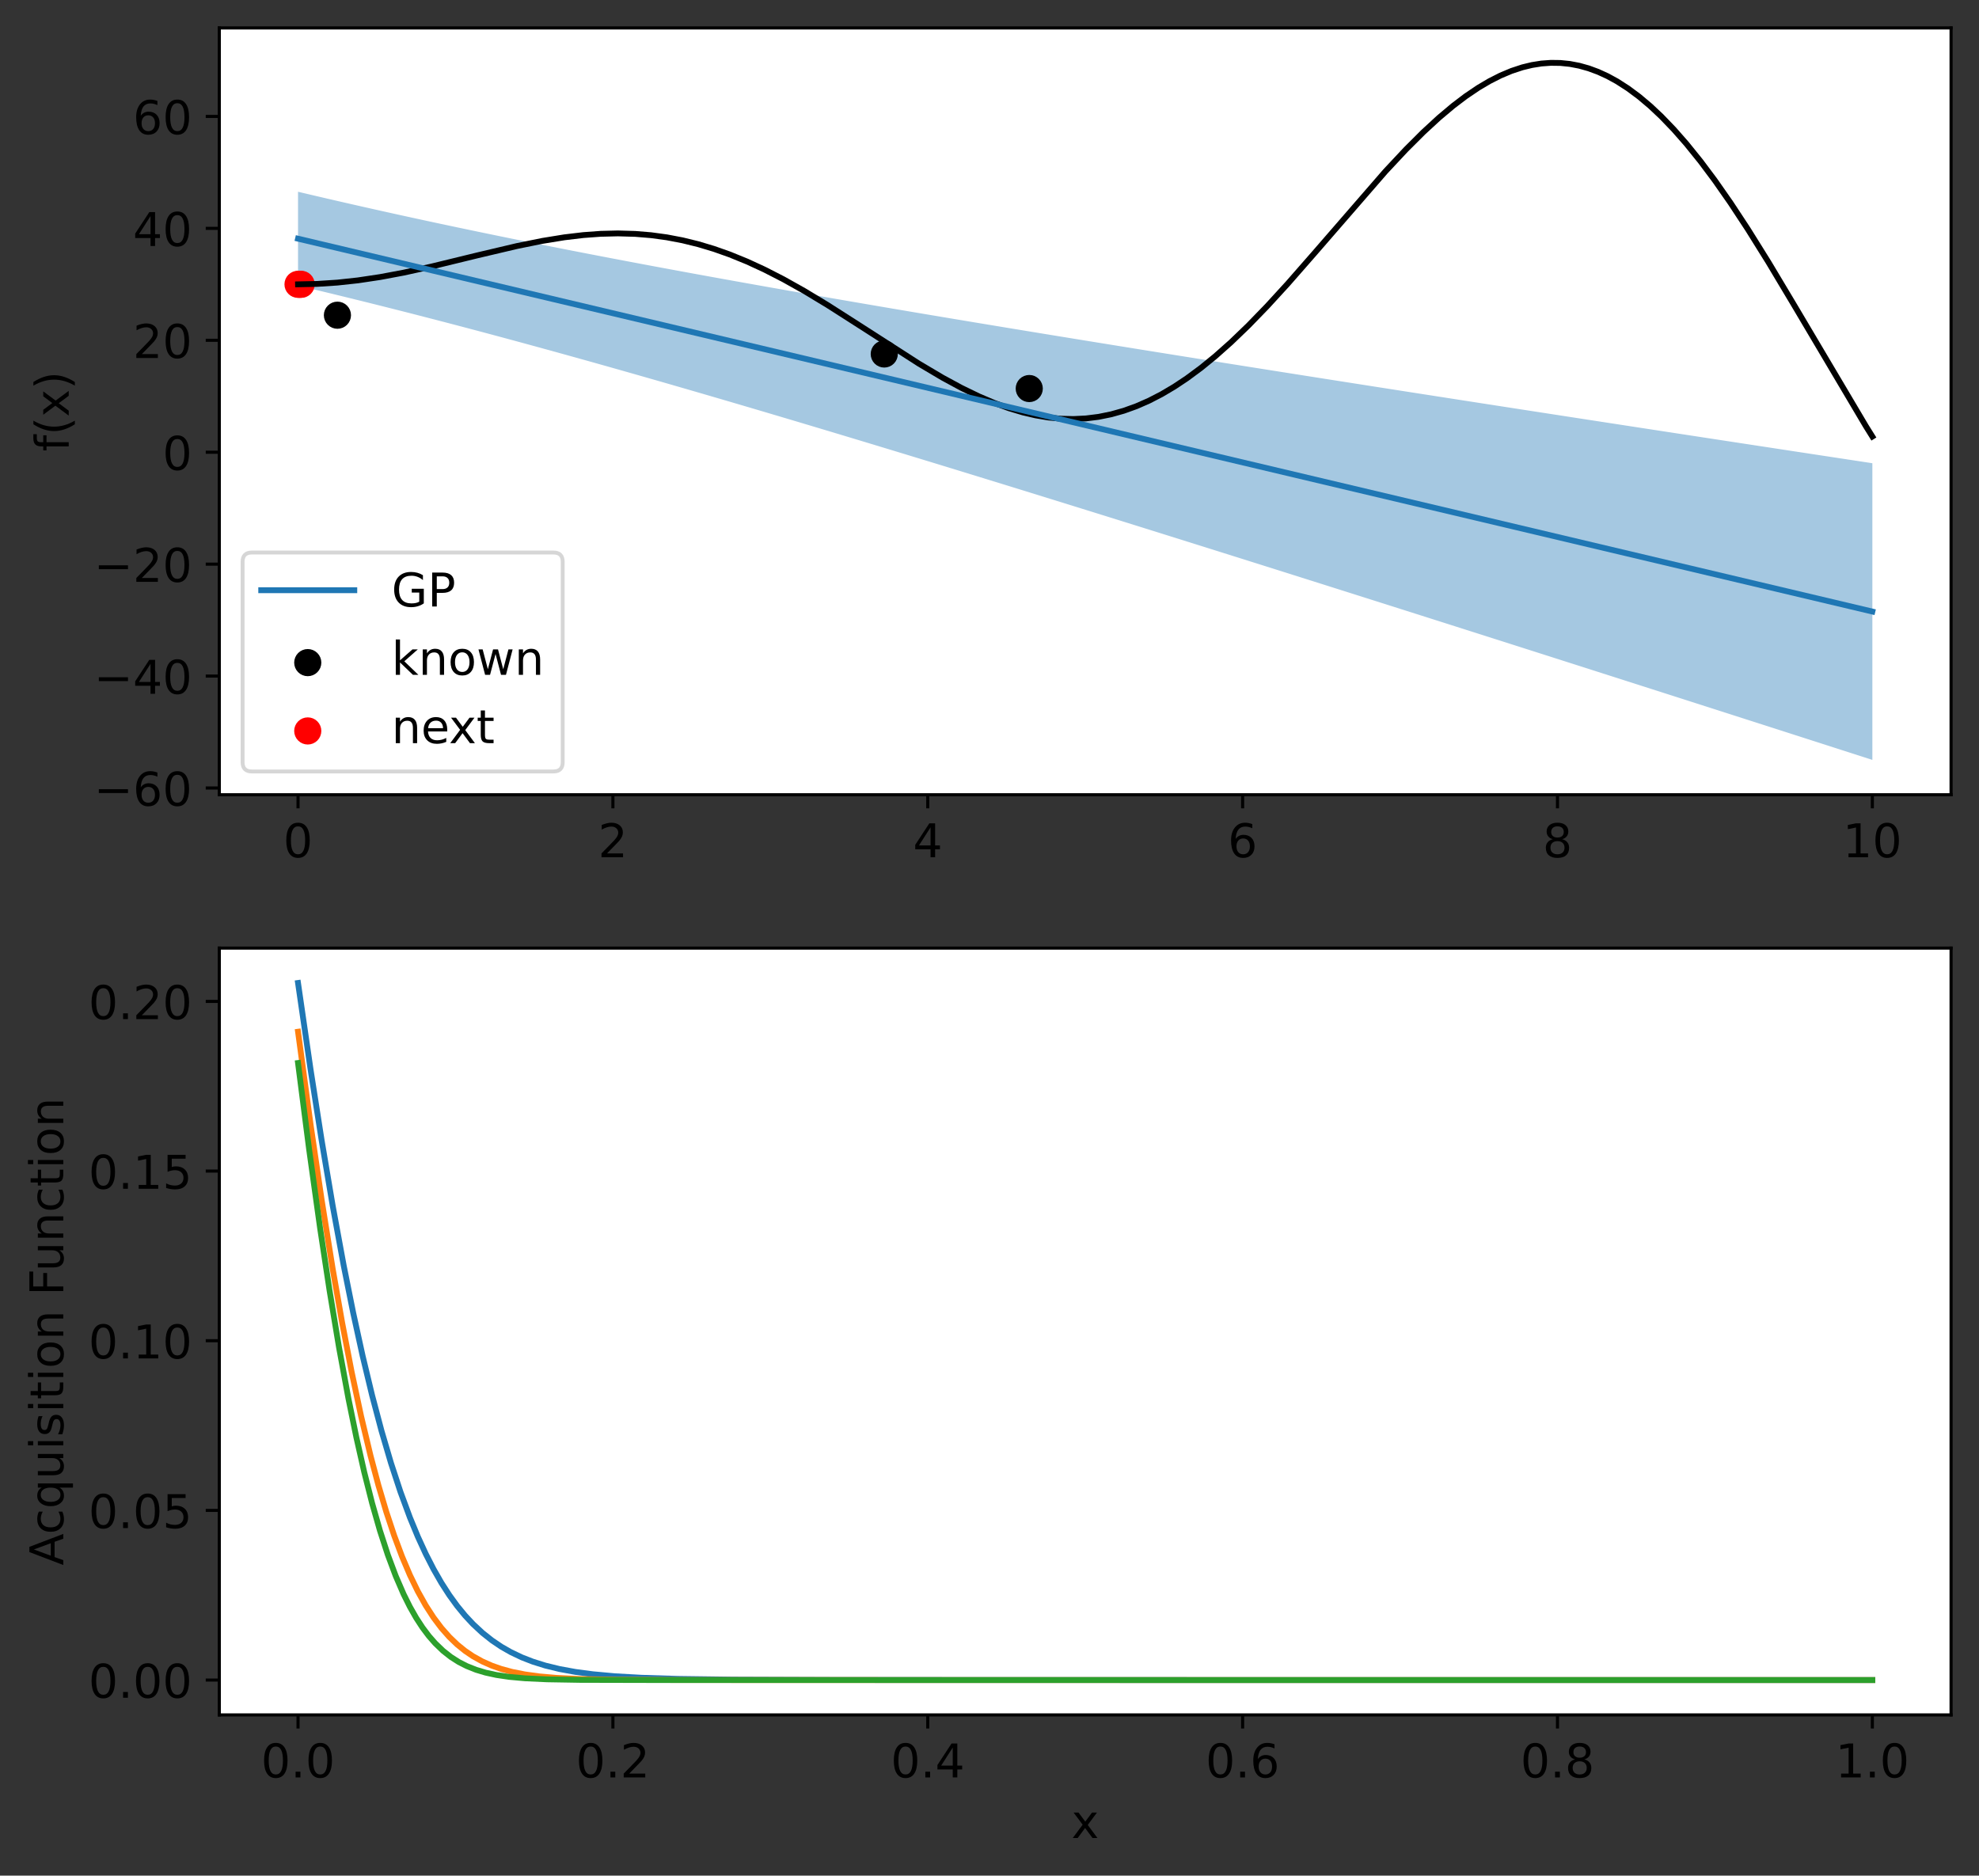 <?xml version="1.0" encoding="utf-8" standalone="no"?>
<!DOCTYPE svg PUBLIC "-//W3C//DTD SVG 1.1//EN"
  "http://www.w3.org/Graphics/SVG/1.1/DTD/svg11.dtd">
<!-- Created with matplotlib (https://matplotlib.org/) -->
<svg height="483.507pt" version="1.1" viewBox="0 0 510.132 483.507" width="510.132pt" xmlns="http://www.w3.org/2000/svg" xmlns:xlink="http://www.w3.org/1999/xlink">
 <rect x="0" y="0" width="510.132" height="483.507" fill="#333333" stroke="none"/>
 <defs>
  <style type="text/css">*{stroke-linecap:butt;stroke-linejoin:round;}</style>
 </defs>
 <g id="figure_1">
  <g id="patch_1">
   <path d="M 0 483.507 
L 510.132 483.507 
L 510.132 0 
L 0 0 
z
" style="fill:none;"/>
  </g>
  <g id="axes_1">
   <g id="patch_2">
    <path d="M 56.532 204.873 
L 502.933 204.873 
L 502.933 7.2 
L 56.532 7.2 
z
" style="fill:#ffffff;"/>
   </g>
   <g id="PolyCollection_1">
    <path clip-path="url(#p33aee479c8)" d="M 76.823 49.431 
L 76.823 73.628 
L 77.23 73.724 
L 77.636 73.821 
L 78.042 73.917 
L 78.448 74.014 
L 78.855 74.11 
L 79.261 74.207 
L 79.667 74.304 
L 80.073 74.401 
L 80.479 74.498 
L 80.886 74.595 
L 81.292 74.693 
L 81.698 74.79 
L 82.104 74.888 
L 82.511 74.986 
L 82.917 75.083 
L 83.323 75.181 
L 83.729 75.279 
L 84.135 75.377 
L 84.542 75.476 
L 84.948 75.574 
L 85.354 75.672 
L 85.76 75.771 
L 86.167 75.87 
L 86.573 75.968 
L 86.979 76.067 
L 87.385 76.166 
L 87.791 76.265 
L 88.198 76.365 
L 88.604 76.464 
L 89.01 76.563 
L 89.416 76.663 
L 89.823 76.762 
L 90.229 76.862 
L 90.635 76.962 
L 91.041 77.062 
L 91.447 77.162 
L 91.854 77.262 
L 92.26 77.363 
L 92.666 77.463 
L 93.072 77.563 
L 93.479 77.664 
L 93.885 77.765 
L 94.291 77.865 
L 94.697 77.966 
L 95.104 78.067 
L 95.51 78.169 
L 95.916 78.27 
L 96.322 78.371 
L 96.728 78.473 
L 97.135 78.574 
L 97.541 78.676 
L 97.947 78.778 
L 98.353 78.879 
L 98.76 78.981 
L 99.166 79.083 
L 99.572 79.186 
L 99.978 79.288 
L 100.384 79.39 
L 100.791 79.493 
L 101.197 79.595 
L 101.603 79.698 
L 102.009 79.801 
L 102.416 79.904 
L 102.822 80.007 
L 103.228 80.11 
L 103.634 80.213 
L 104.04 80.317 
L 104.447 80.42 
L 104.853 80.523 
L 105.259 80.627 
L 105.665 80.731 
L 106.072 80.835 
L 106.478 80.939 
L 106.884 81.043 
L 107.29 81.147 
L 107.696 81.251 
L 108.103 81.355 
L 108.509 81.46 
L 108.915 81.564 
L 109.321 81.669 
L 109.728 81.774 
L 110.134 81.879 
L 110.54 81.984 
L 110.946 82.089 
L 111.352 82.194 
L 111.759 82.299 
L 112.165 82.404 
L 112.571 82.51 
L 112.977 82.615 
L 113.384 82.721 
L 113.79 82.827 
L 114.196 82.932 
L 114.602 83.038 
L 115.009 83.144 
L 115.415 83.251 
L 115.821 83.357 
L 116.227 83.463 
L 116.633 83.569 
L 117.04 83.676 
L 117.446 83.783 
L 117.852 83.889 
L 118.258 83.996 
L 118.665 84.103 
L 119.071 84.21 
L 119.477 84.317 
L 119.883 84.424 
L 120.289 84.532 
L 120.696 84.639 
L 121.102 84.746 
L 121.508 84.854 
L 121.914 84.962 
L 122.321 85.069 
L 122.727 85.177 
L 123.133 85.285 
L 123.539 85.393 
L 123.945 85.501 
L 124.352 85.609 
L 124.758 85.718 
L 125.164 85.826 
L 125.57 85.934 
L 125.977 86.043 
L 126.383 86.152 
L 126.789 86.26 
L 127.195 86.369 
L 127.601 86.478 
L 128.008 86.587 
L 128.414 86.696 
L 128.82 86.806 
L 129.226 86.915 
L 129.633 87.024 
L 130.039 87.134 
L 130.445 87.243 
L 130.851 87.353 
L 131.257 87.463 
L 131.664 87.572 
L 132.07 87.682 
L 132.476 87.792 
L 132.882 87.902 
L 133.289 88.012 
L 133.695 88.123 
L 134.101 88.233 
L 134.507 88.343 
L 134.913 88.454 
L 135.32 88.564 
L 135.726 88.675 
L 136.132 88.786 
L 136.538 88.897 
L 136.945 89.008 
L 137.351 89.119 
L 137.757 89.23 
L 138.163 89.341 
L 138.57 89.452 
L 138.976 89.563 
L 139.382 89.675 
L 139.788 89.786 
L 140.194 89.898 
L 140.601 90.01 
L 141.007 90.121 
L 141.413 90.233 
L 141.819 90.345 
L 142.226 90.457 
L 142.632 90.569 
L 143.038 90.681 
L 143.444 90.793 
L 143.85 90.906 
L 144.257 91.018 
L 144.663 91.131 
L 145.069 91.243 
L 145.475 91.356 
L 145.882 91.468 
L 146.288 91.581 
L 146.694 91.694 
L 147.1 91.807 
L 147.506 91.92 
L 147.913 92.033 
L 148.319 92.146 
L 148.725 92.259 
L 149.131 92.372 
L 149.538 92.486 
L 149.944 92.599 
L 150.35 92.713 
L 150.756 92.826 
L 151.162 92.94 
L 151.569 93.054 
L 151.975 93.168 
L 152.381 93.281 
L 152.787 93.395 
L 153.194 93.509 
L 153.6 93.624 
L 154.006 93.738 
L 154.412 93.852 
L 154.818 93.966 
L 155.225 94.081 
L 155.631 94.195 
L 156.037 94.31 
L 156.443 94.424 
L 156.85 94.539 
L 157.256 94.654 
L 157.662 94.768 
L 158.068 94.883 
L 158.475 94.998 
L 158.881 95.113 
L 159.287 95.228 
L 159.693 95.343 
L 160.099 95.459 
L 160.506 95.574 
L 160.912 95.689 
L 161.318 95.805 
L 161.724 95.92 
L 162.131 96.036 
L 162.537 96.151 
L 162.943 96.267 
L 163.349 96.383 
L 163.755 96.499 
L 164.162 96.614 
L 164.568 96.73 
L 164.974 96.846 
L 165.38 96.962 
L 165.787 97.079 
L 166.193 97.195 
L 166.599 97.311 
L 167.005 97.427 
L 167.411 97.544 
L 167.818 97.66 
L 168.224 97.777 
L 168.63 97.893 
L 169.036 98.01 
L 169.443 98.126 
L 169.849 98.243 
L 170.255 98.36 
L 170.661 98.477 
L 171.067 98.594 
L 171.474 98.711 
L 171.88 98.828 
L 172.286 98.945 
L 172.692 99.062 
L 173.099 99.179 
L 173.505 99.297 
L 173.911 99.414 
L 174.317 99.531 
L 174.723 99.649 
L 175.13 99.766 
L 175.536 99.884 
L 175.942 100.002 
L 176.348 100.119 
L 176.755 100.237 
L 177.161 100.355 
L 177.567 100.473 
L 177.973 100.591 
L 178.38 100.709 
L 178.786 100.827 
L 179.192 100.945 
L 179.598 101.063 
L 180.004 101.181 
L 180.411 101.299 
L 180.817 101.418 
L 181.223 101.536 
L 181.629 101.655 
L 182.036 101.773 
L 182.442 101.892 
L 182.848 102.01 
L 183.254 102.129 
L 183.66 102.247 
L 184.067 102.366 
L 184.473 102.485 
L 184.879 102.604 
L 185.285 102.723 
L 185.692 102.842 
L 186.098 102.961 
L 186.504 103.08 
L 186.91 103.199 
L 187.316 103.318 
L 187.723 103.437 
L 188.129 103.556 
L 188.535 103.676 
L 188.941 103.795 
L 189.348 103.915 
L 189.754 104.034 
L 190.16 104.153 
L 190.566 104.273 
L 190.972 104.393 
L 191.379 104.512 
L 191.785 104.632 
L 192.191 104.752 
L 192.597 104.872 
L 193.004 104.991 
L 193.41 105.111 
L 193.816 105.231 
L 194.222 105.351 
L 194.628 105.471 
L 195.035 105.591 
L 195.441 105.711 
L 195.847 105.832 
L 196.253 105.952 
L 196.66 106.072 
L 197.066 106.192 
L 197.472 106.313 
L 197.878 106.433 
L 198.285 106.554 
L 198.691 106.674 
L 199.097 106.795 
L 199.503 106.915 
L 199.909 107.036 
L 200.316 107.156 
L 200.722 107.277 
L 201.128 107.398 
L 201.534 107.519 
L 201.941 107.64 
L 202.347 107.76 
L 202.753 107.881 
L 203.159 108.002 
L 203.565 108.123 
L 203.972 108.244 
L 204.378 108.365 
L 204.784 108.487 
L 205.19 108.608 
L 205.597 108.729 
L 206.003 108.85 
L 206.409 108.972 
L 206.815 109.093 
L 207.221 109.214 
L 207.628 109.336 
L 208.034 109.457 
L 208.44 109.579 
L 208.846 109.7 
L 209.253 109.822 
L 209.659 109.944 
L 210.065 110.065 
L 210.471 110.187 
L 210.877 110.309 
L 211.284 110.43 
L 211.69 110.552 
L 212.096 110.674 
L 212.502 110.796 
L 212.909 110.918 
L 213.315 111.04 
L 213.721 111.162 
L 214.127 111.284 
L 214.533 111.406 
L 214.94 111.528 
L 215.346 111.65 
L 215.752 111.773 
L 216.158 111.895 
L 216.565 112.017 
L 216.971 112.139 
L 217.377 112.262 
L 217.783 112.384 
L 218.19 112.507 
L 218.596 112.629 
L 219.002 112.752 
L 219.408 112.874 
L 219.814 112.997 
L 220.221 113.119 
L 220.627 113.242 
L 221.033 113.365 
L 221.439 113.487 
L 221.846 113.61 
L 222.252 113.733 
L 222.658 113.856 
L 223.064 113.978 
L 223.47 114.101 
L 223.877 114.224 
L 224.283 114.347 
L 224.689 114.47 
L 225.095 114.593 
L 225.502 114.716 
L 225.908 114.839 
L 226.314 114.962 
L 226.72 115.086 
L 227.126 115.209 
L 227.533 115.332 
L 227.939 115.455 
L 228.345 115.579 
L 228.751 115.702 
L 229.158 115.825 
L 229.564 115.949 
L 229.97 116.072 
L 230.376 116.195 
L 230.782 116.319 
L 231.189 116.442 
L 231.595 116.566 
L 232.001 116.69 
L 232.407 116.813 
L 232.814 116.937 
L 233.22 117.06 
L 233.626 117.184 
L 234.032 117.308 
L 234.438 117.432 
L 234.845 117.555 
L 235.251 117.679 
L 235.657 117.803 
L 236.063 117.927 
L 236.47 118.051 
L 236.876 118.175 
L 237.282 118.299 
L 237.688 118.423 
L 238.094 118.547 
L 238.501 118.671 
L 238.907 118.795 
L 239.313 118.919 
L 239.719 119.043 
L 240.126 119.167 
L 240.532 119.291 
L 240.938 119.416 
L 241.344 119.54 
L 241.751 119.664 
L 242.157 119.788 
L 242.563 119.913 
L 242.969 120.037 
L 243.375 120.161 
L 243.782 120.286 
L 244.188 120.41 
L 244.594 120.535 
L 245 120.659 
L 245.407 120.784 
L 245.813 120.908 
L 246.219 121.033 
L 246.625 121.157 
L 247.031 121.282 
L 247.438 121.407 
L 247.844 121.531 
L 248.25 121.656 
L 248.656 121.781 
L 249.063 121.906 
L 249.469 122.03 
L 249.875 122.155 
L 250.281 122.28 
L 250.687 122.405 
L 251.094 122.53 
L 251.5 122.655 
L 251.906 122.78 
L 252.312 122.904 
L 252.719 123.029 
L 253.125 123.154 
L 253.531 123.279 
L 253.937 123.405 
L 254.343 123.53 
L 254.75 123.655 
L 255.156 123.78 
L 255.562 123.905 
L 255.968 124.03 
L 256.375 124.155 
L 256.781 124.281 
L 257.187 124.406 
L 257.593 124.531 
L 257.999 124.656 
L 258.406 124.782 
L 258.812 124.907 
L 259.218 125.032 
L 259.624 125.158 
L 260.031 125.283 
L 260.437 125.409 
L 260.843 125.534 
L 261.249 125.66 
L 261.656 125.785 
L 262.062 125.911 
L 262.468 126.036 
L 262.874 126.162 
L 263.28 126.287 
L 263.687 126.413 
L 264.093 126.539 
L 264.499 126.664 
L 264.905 126.79 
L 265.312 126.916 
L 265.718 127.041 
L 266.124 127.167 
L 266.53 127.293 
L 266.936 127.419 
L 267.343 127.544 
L 267.749 127.67 
L 268.155 127.796 
L 268.561 127.922 
L 268.968 128.048 
L 269.374 128.174 
L 269.78 128.3 
L 270.186 128.426 
L 270.592 128.552 
L 270.999 128.678 
L 271.405 128.804 
L 271.811 128.93 
L 272.217 129.056 
L 272.624 129.182 
L 273.03 129.308 
L 273.436 129.434 
L 273.842 129.56 
L 274.248 129.686 
L 274.655 129.812 
L 275.061 129.939 
L 275.467 130.065 
L 275.873 130.191 
L 276.28 130.317 
L 276.686 130.444 
L 277.092 130.57 
L 277.498 130.696 
L 277.904 130.823 
L 278.311 130.949 
L 278.717 131.075 
L 279.123 131.202 
L 279.529 131.328 
L 279.936 131.454 
L 280.342 131.581 
L 280.748 131.707 
L 281.154 131.834 
L 281.561 131.96 
L 281.967 132.087 
L 282.373 132.213 
L 282.779 132.34 
L 283.185 132.467 
L 283.592 132.593 
L 283.998 132.72 
L 284.404 132.846 
L 284.81 132.973 
L 285.217 133.1 
L 285.623 133.226 
L 286.029 133.353 
L 286.435 133.48 
L 286.841 133.606 
L 287.248 133.733 
L 287.654 133.86 
L 288.06 133.987 
L 288.466 134.114 
L 288.873 134.24 
L 289.279 134.367 
L 289.685 134.494 
L 290.091 134.621 
L 290.497 134.748 
L 290.904 134.875 
L 291.31 135.002 
L 291.716 135.128 
L 292.122 135.255 
L 292.529 135.382 
L 292.935 135.509 
L 293.341 135.636 
L 293.747 135.763 
L 294.153 135.89 
L 294.56 136.017 
L 294.966 136.145 
L 295.372 136.272 
L 295.778 136.399 
L 296.185 136.526 
L 296.591 136.653 
L 296.997 136.78 
L 297.403 136.907 
L 297.809 137.034 
L 298.216 137.162 
L 298.622 137.289 
L 299.028 137.416 
L 299.434 137.543 
L 299.841 137.671 
L 300.247 137.798 
L 300.653 137.925 
L 301.059 138.052 
L 301.466 138.18 
L 301.872 138.307 
L 302.278 138.434 
L 302.684 138.562 
L 303.09 138.689 
L 303.497 138.816 
L 303.903 138.944 
L 304.309 139.071 
L 304.715 139.199 
L 305.122 139.326 
L 305.528 139.454 
L 305.934 139.581 
L 306.34 139.709 
L 306.746 139.836 
L 307.153 139.964 
L 307.559 140.091 
L 307.965 140.219 
L 308.371 140.346 
L 308.778 140.474 
L 309.184 140.601 
L 309.59 140.729 
L 309.996 140.857 
L 310.402 140.984 
L 310.809 141.112 
L 311.215 141.239 
L 311.621 141.367 
L 312.027 141.495 
L 312.434 141.622 
L 312.84 141.75 
L 313.246 141.878 
L 313.652 142.006 
L 314.058 142.133 
L 314.465 142.261 
L 314.871 142.389 
L 315.277 142.517 
L 315.683 142.645 
L 316.09 142.772 
L 316.496 142.9 
L 316.902 143.028 
L 317.308 143.156 
L 317.714 143.284 
L 318.121 143.412 
L 318.527 143.539 
L 318.933 143.667 
L 319.339 143.795 
L 319.746 143.923 
L 320.152 144.051 
L 320.558 144.179 
L 320.964 144.307 
L 321.371 144.435 
L 321.777 144.563 
L 322.183 144.691 
L 322.589 144.819 
L 322.995 144.947 
L 323.402 145.075 
L 323.808 145.203 
L 324.214 145.331 
L 324.62 145.459 
L 325.027 145.587 
L 325.433 145.716 
L 325.839 145.844 
L 326.245 145.972 
L 326.651 146.1 
L 327.058 146.228 
L 327.464 146.356 
L 327.87 146.484 
L 328.276 146.613 
L 328.683 146.741 
L 329.089 146.869 
L 329.495 146.997 
L 329.901 147.125 
L 330.307 147.254 
L 330.714 147.382 
L 331.12 147.51 
L 331.526 147.638 
L 331.932 147.767 
L 332.339 147.895 
L 332.745 148.023 
L 333.151 148.152 
L 333.557 148.28 
L 333.963 148.408 
L 334.37 148.537 
L 334.776 148.665 
L 335.182 148.793 
L 335.588 148.922 
L 335.995 149.05 
L 336.401 149.179 
L 336.807 149.307 
L 337.213 149.435 
L 337.619 149.564 
L 338.026 149.692 
L 338.432 149.821 
L 338.838 149.949 
L 339.244 150.078 
L 339.651 150.206 
L 340.057 150.335 
L 340.463 150.463 
L 340.869 150.592 
L 341.275 150.72 
L 341.682 150.849 
L 342.088 150.977 
L 342.494 151.106 
L 342.9 151.235 
L 343.307 151.363 
L 343.713 151.492 
L 344.119 151.62 
L 344.525 151.749 
L 344.932 151.878 
L 345.338 152.006 
L 345.744 152.135 
L 346.15 152.263 
L 346.556 152.392 
L 346.963 152.521 
L 347.369 152.65 
L 347.775 152.778 
L 348.181 152.907 
L 348.588 153.036 
L 348.994 153.164 
L 349.4 153.293 
L 349.806 153.422 
L 350.212 153.551 
L 350.619 153.679 
L 351.025 153.808 
L 351.431 153.937 
L 351.837 154.066 
L 352.244 154.194 
L 352.65 154.323 
L 353.056 154.452 
L 353.462 154.581 
L 353.868 154.71 
L 354.275 154.839 
L 354.681 154.967 
L 355.087 155.096 
L 355.493 155.225 
L 355.9 155.354 
L 356.306 155.483 
L 356.712 155.612 
L 357.118 155.741 
L 357.524 155.87 
L 357.931 155.999 
L 358.337 156.128 
L 358.743 156.257 
L 359.149 156.385 
L 359.556 156.514 
L 359.962 156.643 
L 360.368 156.772 
L 360.774 156.901 
L 361.18 157.03 
L 361.587 157.159 
L 361.993 157.288 
L 362.399 157.417 
L 362.805 157.546 
L 363.212 157.675 
L 363.618 157.805 
L 364.024 157.934 
L 364.43 158.063 
L 364.837 158.192 
L 365.243 158.321 
L 365.649 158.45 
L 366.055 158.579 
L 366.461 158.708 
L 366.868 158.837 
L 367.274 158.966 
L 367.68 159.095 
L 368.086 159.225 
L 368.493 159.354 
L 368.899 159.483 
L 369.305 159.612 
L 369.711 159.741 
L 370.117 159.87 
L 370.524 160 
L 370.93 160.129 
L 371.336 160.258 
L 371.742 160.387 
L 372.149 160.516 
L 372.555 160.646 
L 372.961 160.775 
L 373.367 160.904 
L 373.773 161.033 
L 374.18 161.163 
L 374.586 161.292 
L 374.992 161.421 
L 375.398 161.551 
L 375.805 161.68 
L 376.211 161.809 
L 376.617 161.938 
L 377.023 162.068 
L 377.429 162.197 
L 377.836 162.326 
L 378.242 162.456 
L 378.648 162.585 
L 379.054 162.714 
L 379.461 162.844 
L 379.867 162.973 
L 380.273 163.103 
L 380.679 163.232 
L 381.085 163.361 
L 381.492 163.491 
L 381.898 163.62 
L 382.304 163.749 
L 382.71 163.879 
L 383.117 164.008 
L 383.523 164.138 
L 383.929 164.267 
L 384.335 164.397 
L 384.742 164.526 
L 385.148 164.656 
L 385.554 164.785 
L 385.96 164.914 
L 386.366 165.044 
L 386.773 165.173 
L 387.179 165.303 
L 387.585 165.432 
L 387.991 165.562 
L 388.398 165.691 
L 388.804 165.821 
L 389.21 165.951 
L 389.616 166.08 
L 390.022 166.21 
L 390.429 166.339 
L 390.835 166.469 
L 391.241 166.598 
L 391.647 166.728 
L 392.054 166.857 
L 392.46 166.987 
L 392.866 167.117 
L 393.272 167.246 
L 393.678 167.376 
L 394.085 167.505 
L 394.491 167.635 
L 394.897 167.765 
L 395.303 167.894 
L 395.71 168.024 
L 396.116 168.154 
L 396.522 168.283 
L 396.928 168.413 
L 397.334 168.543 
L 397.741 168.672 
L 398.147 168.802 
L 398.553 168.932 
L 398.959 169.061 
L 399.366 169.191 
L 399.772 169.321 
L 400.178 169.45 
L 400.584 169.58 
L 400.99 169.71 
L 401.397 169.84 
L 401.803 169.969 
L 402.209 170.099 
L 402.615 170.229 
L 403.022 170.358 
L 403.428 170.488 
L 403.834 170.618 
L 404.24 170.748 
L 404.647 170.878 
L 405.053 171.007 
L 405.459 171.137 
L 405.865 171.267 
L 406.271 171.397 
L 406.678 171.527 
L 407.084 171.656 
L 407.49 171.786 
L 407.896 171.916 
L 408.303 172.046 
L 408.709 172.176 
L 409.115 172.305 
L 409.521 172.435 
L 409.927 172.565 
L 410.334 172.695 
L 410.74 172.825 
L 411.146 172.955 
L 411.552 173.085 
L 411.959 173.215 
L 412.365 173.344 
L 412.771 173.474 
L 413.177 173.604 
L 413.583 173.734 
L 413.99 173.864 
L 414.396 173.994 
L 414.802 174.124 
L 415.208 174.254 
L 415.615 174.384 
L 416.021 174.514 
L 416.427 174.644 
L 416.833 174.774 
L 417.239 174.903 
L 417.646 175.033 
L 418.052 175.163 
L 418.458 175.293 
L 418.864 175.423 
L 419.271 175.553 
L 419.677 175.683 
L 420.083 175.813 
L 420.489 175.943 
L 420.895 176.073 
L 421.302 176.203 
L 421.708 176.333 
L 422.114 176.463 
L 422.52 176.593 
L 422.927 176.723 
L 423.333 176.853 
L 423.739 176.983 
L 424.145 177.114 
L 424.552 177.244 
L 424.958 177.374 
L 425.364 177.504 
L 425.77 177.634 
L 426.176 177.764 
L 426.583 177.894 
L 426.989 178.024 
L 427.395 178.154 
L 427.801 178.284 
L 428.208 178.414 
L 428.614 178.544 
L 429.02 178.674 
L 429.426 178.805 
L 429.832 178.935 
L 430.239 179.065 
L 430.645 179.195 
L 431.051 179.325 
L 431.457 179.455 
L 431.864 179.585 
L 432.27 179.716 
L 432.676 179.846 
L 433.082 179.976 
L 433.488 180.106 
L 433.895 180.236 
L 434.301 180.366 
L 434.707 180.496 
L 435.113 180.627 
L 435.52 180.757 
L 435.926 180.887 
L 436.332 181.017 
L 436.738 181.147 
L 437.144 181.278 
L 437.551 181.408 
L 437.957 181.538 
L 438.363 181.668 
L 438.769 181.799 
L 439.176 181.929 
L 439.582 182.059 
L 439.988 182.189 
L 440.394 182.319 
L 440.8 182.45 
L 441.207 182.58 
L 441.613 182.71 
L 442.019 182.84 
L 442.425 182.971 
L 442.832 183.101 
L 443.238 183.231 
L 443.644 183.362 
L 444.05 183.492 
L 444.456 183.622 
L 444.863 183.752 
L 445.269 183.883 
L 445.675 184.013 
L 446.081 184.143 
L 446.488 184.274 
L 446.894 184.404 
L 447.3 184.534 
L 447.706 184.665 
L 448.113 184.795 
L 448.519 184.925 
L 448.925 185.056 
L 449.331 185.186 
L 449.737 185.316 
L 450.144 185.447 
L 450.55 185.577 
L 450.956 185.707 
L 451.362 185.838 
L 451.769 185.968 
L 452.175 186.098 
L 452.581 186.229 
L 452.987 186.359 
L 453.393 186.49 
L 453.8 186.62 
L 454.206 186.75 
L 454.612 186.881 
L 455.018 187.011 
L 455.425 187.142 
L 455.831 187.272 
L 456.237 187.402 
L 456.643 187.533 
L 457.049 187.663 
L 457.456 187.794 
L 457.862 187.924 
L 458.268 188.055 
L 458.674 188.185 
L 459.081 188.315 
L 459.487 188.446 
L 459.893 188.576 
L 460.299 188.707 
L 460.705 188.837 
L 461.112 188.968 
L 461.518 189.098 
L 461.924 189.229 
L 462.33 189.359 
L 462.737 189.49 
L 463.143 189.62 
L 463.549 189.751 
L 463.955 189.881 
L 464.361 190.012 
L 464.768 190.142 
L 465.174 190.273 
L 465.58 190.403 
L 465.986 190.534 
L 466.393 190.664 
L 466.799 190.795 
L 467.205 190.925 
L 467.611 191.056 
L 468.018 191.186 
L 468.424 191.317 
L 468.83 191.447 
L 469.236 191.578 
L 469.642 191.708 
L 470.049 191.839 
L 470.455 191.969 
L 470.861 192.1 
L 471.267 192.23 
L 471.674 192.361 
L 472.08 192.492 
L 472.486 192.622 
L 472.892 192.753 
L 473.298 192.883 
L 473.705 193.014 
L 474.111 193.145 
L 474.517 193.275 
L 474.923 193.406 
L 475.33 193.536 
L 475.736 193.667 
L 476.142 193.797 
L 476.548 193.928 
L 476.954 194.059 
L 477.361 194.189 
L 477.767 194.32 
L 478.173 194.451 
L 478.579 194.581 
L 478.986 194.712 
L 479.392 194.842 
L 479.798 194.973 
L 480.204 195.104 
L 480.61 195.234 
L 481.017 195.365 
L 481.423 195.496 
L 481.829 195.626 
L 482.235 195.757 
L 482.642 195.888 
L 482.642 119.411 
L 482.642 119.411 
L 482.235 119.349 
L 481.829 119.287 
L 481.423 119.226 
L 481.017 119.164 
L 480.61 119.102 
L 480.204 119.04 
L 479.798 118.978 
L 479.392 118.917 
L 478.986 118.855 
L 478.579 118.793 
L 478.173 118.731 
L 477.767 118.669 
L 477.361 118.608 
L 476.954 118.546 
L 476.548 118.484 
L 476.142 118.422 
L 475.736 118.36 
L 475.33 118.298 
L 474.923 118.237 
L 474.517 118.175 
L 474.111 118.113 
L 473.705 118.051 
L 473.298 117.989 
L 472.892 117.927 
L 472.486 117.865 
L 472.08 117.804 
L 471.674 117.742 
L 471.267 117.68 
L 470.861 117.618 
L 470.455 117.556 
L 470.049 117.494 
L 469.642 117.432 
L 469.236 117.37 
L 468.83 117.309 
L 468.424 117.247 
L 468.018 117.185 
L 467.611 117.123 
L 467.205 117.061 
L 466.799 116.999 
L 466.393 116.937 
L 465.986 116.875 
L 465.58 116.813 
L 465.174 116.751 
L 464.768 116.689 
L 464.361 116.628 
L 463.955 116.566 
L 463.549 116.504 
L 463.143 116.442 
L 462.737 116.38 
L 462.33 116.318 
L 461.924 116.256 
L 461.518 116.194 
L 461.112 116.132 
L 460.705 116.07 
L 460.299 116.008 
L 459.893 115.946 
L 459.487 115.884 
L 459.081 115.822 
L 458.674 115.76 
L 458.268 115.698 
L 457.862 115.636 
L 457.456 115.574 
L 457.049 115.512 
L 456.643 115.45 
L 456.237 115.388 
L 455.831 115.326 
L 455.425 115.264 
L 455.018 115.202 
L 454.612 115.14 
L 454.206 115.078 
L 453.8 115.016 
L 453.393 114.954 
L 452.987 114.892 
L 452.581 114.83 
L 452.175 114.768 
L 451.769 114.706 
L 451.362 114.644 
L 450.956 114.581 
L 450.55 114.519 
L 450.144 114.457 
L 449.737 114.395 
L 449.331 114.333 
L 448.925 114.271 
L 448.519 114.209 
L 448.113 114.147 
L 447.706 114.085 
L 447.3 114.023 
L 446.894 113.961 
L 446.488 113.898 
L 446.081 113.836 
L 445.675 113.774 
L 445.269 113.712 
L 444.863 113.65 
L 444.456 113.588 
L 444.05 113.526 
L 443.644 113.463 
L 443.238 113.401 
L 442.832 113.339 
L 442.425 113.277 
L 442.019 113.215 
L 441.613 113.153 
L 441.207 113.09 
L 440.8 113.028 
L 440.394 112.966 
L 439.988 112.904 
L 439.582 112.842 
L 439.176 112.78 
L 438.769 112.717 
L 438.363 112.655 
L 437.957 112.593 
L 437.551 112.531 
L 437.144 112.468 
L 436.738 112.406 
L 436.332 112.344 
L 435.926 112.282 
L 435.52 112.22 
L 435.113 112.157 
L 434.707 112.095 
L 434.301 112.033 
L 433.895 111.971 
L 433.488 111.908 
L 433.082 111.846 
L 432.676 111.784 
L 432.27 111.721 
L 431.864 111.659 
L 431.457 111.597 
L 431.051 111.535 
L 430.645 111.472 
L 430.239 111.41 
L 429.832 111.348 
L 429.426 111.285 
L 429.02 111.223 
L 428.614 111.161 
L 428.208 111.098 
L 427.801 111.036 
L 427.395 110.974 
L 426.989 110.911 
L 426.583 110.849 
L 426.176 110.787 
L 425.77 110.724 
L 425.364 110.662 
L 424.958 110.6 
L 424.552 110.537 
L 424.145 110.475 
L 423.739 110.412 
L 423.333 110.35 
L 422.927 110.288 
L 422.52 110.225 
L 422.114 110.163 
L 421.708 110.1 
L 421.302 110.038 
L 420.895 109.976 
L 420.489 109.913 
L 420.083 109.851 
L 419.677 109.788 
L 419.271 109.726 
L 418.864 109.663 
L 418.458 109.601 
L 418.052 109.538 
L 417.646 109.476 
L 417.239 109.414 
L 416.833 109.351 
L 416.427 109.289 
L 416.021 109.226 
L 415.615 109.164 
L 415.208 109.101 
L 414.802 109.039 
L 414.396 108.976 
L 413.99 108.914 
L 413.583 108.851 
L 413.177 108.788 
L 412.771 108.726 
L 412.365 108.663 
L 411.959 108.601 
L 411.552 108.538 
L 411.146 108.476 
L 410.74 108.413 
L 410.334 108.351 
L 409.927 108.288 
L 409.521 108.225 
L 409.115 108.163 
L 408.709 108.1 
L 408.303 108.038 
L 407.896 107.975 
L 407.49 107.912 
L 407.084 107.85 
L 406.678 107.787 
L 406.271 107.725 
L 405.865 107.662 
L 405.459 107.599 
L 405.053 107.537 
L 404.647 107.474 
L 404.24 107.411 
L 403.834 107.349 
L 403.428 107.286 
L 403.022 107.223 
L 402.615 107.161 
L 402.209 107.098 
L 401.803 107.035 
L 401.397 106.973 
L 400.99 106.91 
L 400.584 106.847 
L 400.178 106.785 
L 399.772 106.722 
L 399.366 106.659 
L 398.959 106.596 
L 398.553 106.534 
L 398.147 106.471 
L 397.741 106.408 
L 397.334 106.345 
L 396.928 106.283 
L 396.522 106.22 
L 396.116 106.157 
L 395.71 106.094 
L 395.303 106.031 
L 394.897 105.969 
L 394.491 105.906 
L 394.085 105.843 
L 393.678 105.78 
L 393.272 105.717 
L 392.866 105.654 
L 392.46 105.592 
L 392.054 105.529 
L 391.647 105.466 
L 391.241 105.403 
L 390.835 105.34 
L 390.429 105.277 
L 390.022 105.214 
L 389.616 105.152 
L 389.21 105.089 
L 388.804 105.026 
L 388.398 104.963 
L 387.991 104.9 
L 387.585 104.837 
L 387.179 104.774 
L 386.773 104.711 
L 386.366 104.648 
L 385.96 104.585 
L 385.554 104.522 
L 385.148 104.459 
L 384.742 104.396 
L 384.335 104.333 
L 383.929 104.27 
L 383.523 104.207 
L 383.117 104.144 
L 382.71 104.081 
L 382.304 104.018 
L 381.898 103.955 
L 381.492 103.892 
L 381.085 103.829 
L 380.679 103.766 
L 380.273 103.703 
L 379.867 103.64 
L 379.461 103.577 
L 379.054 103.514 
L 378.648 103.451 
L 378.242 103.388 
L 377.836 103.325 
L 377.429 103.262 
L 377.023 103.199 
L 376.617 103.135 
L 376.211 103.072 
L 375.805 103.009 
L 375.398 102.946 
L 374.992 102.883 
L 374.586 102.82 
L 374.18 102.757 
L 373.773 102.693 
L 373.367 102.63 
L 372.961 102.567 
L 372.555 102.504 
L 372.149 102.441 
L 371.742 102.377 
L 371.336 102.314 
L 370.93 102.251 
L 370.524 102.188 
L 370.117 102.124 
L 369.711 102.061 
L 369.305 101.998 
L 368.899 101.935 
L 368.493 101.871 
L 368.086 101.808 
L 367.68 101.745 
L 367.274 101.682 
L 366.868 101.618 
L 366.461 101.555 
L 366.055 101.492 
L 365.649 101.428 
L 365.243 101.365 
L 364.837 101.302 
L 364.43 101.238 
L 364.024 101.175 
L 363.618 101.111 
L 363.212 101.048 
L 362.805 100.985 
L 362.399 100.921 
L 361.993 100.858 
L 361.587 100.794 
L 361.18 100.731 
L 360.774 100.668 
L 360.368 100.604 
L 359.962 100.541 
L 359.556 100.477 
L 359.149 100.414 
L 358.743 100.35 
L 358.337 100.287 
L 357.931 100.223 
L 357.524 100.16 
L 357.118 100.096 
L 356.712 100.033 
L 356.306 99.969 
L 355.9 99.906 
L 355.493 99.842 
L 355.087 99.779 
L 354.681 99.715 
L 354.275 99.651 
L 353.868 99.588 
L 353.462 99.524 
L 353.056 99.461 
L 352.65 99.397 
L 352.244 99.333 
L 351.837 99.27 
L 351.431 99.206 
L 351.025 99.143 
L 350.619 99.079 
L 350.212 99.015 
L 349.806 98.952 
L 349.4 98.888 
L 348.994 98.824 
L 348.588 98.76 
L 348.181 98.697 
L 347.775 98.633 
L 347.369 98.569 
L 346.963 98.505 
L 346.556 98.442 
L 346.15 98.378 
L 345.744 98.314 
L 345.338 98.25 
L 344.932 98.187 
L 344.525 98.123 
L 344.119 98.059 
L 343.713 97.995 
L 343.307 97.931 
L 342.9 97.867 
L 342.494 97.804 
L 342.088 97.74 
L 341.682 97.676 
L 341.275 97.612 
L 340.869 97.548 
L 340.463 97.484 
L 340.057 97.42 
L 339.651 97.356 
L 339.244 97.292 
L 338.838 97.228 
L 338.432 97.164 
L 338.026 97.101 
L 337.619 97.037 
L 337.213 96.973 
L 336.807 96.909 
L 336.401 96.845 
L 335.995 96.78 
L 335.588 96.716 
L 335.182 96.652 
L 334.776 96.588 
L 334.37 96.524 
L 333.963 96.46 
L 333.557 96.396 
L 333.151 96.332 
L 332.745 96.268 
L 332.339 96.204 
L 331.932 96.14 
L 331.526 96.075 
L 331.12 96.011 
L 330.714 95.947 
L 330.307 95.883 
L 329.901 95.819 
L 329.495 95.755 
L 329.089 95.69 
L 328.683 95.626 
L 328.276 95.562 
L 327.87 95.498 
L 327.464 95.433 
L 327.058 95.369 
L 326.651 95.305 
L 326.245 95.241 
L 325.839 95.176 
L 325.433 95.112 
L 325.027 95.048 
L 324.62 94.983 
L 324.214 94.919 
L 323.808 94.855 
L 323.402 94.79 
L 322.995 94.726 
L 322.589 94.661 
L 322.183 94.597 
L 321.777 94.533 
L 321.371 94.468 
L 320.964 94.404 
L 320.558 94.339 
L 320.152 94.275 
L 319.746 94.21 
L 319.339 94.146 
L 318.933 94.081 
L 318.527 94.017 
L 318.121 93.952 
L 317.714 93.888 
L 317.308 93.823 
L 316.902 93.758 
L 316.496 93.694 
L 316.09 93.629 
L 315.683 93.565 
L 315.277 93.5 
L 314.871 93.435 
L 314.465 93.371 
L 314.058 93.306 
L 313.652 93.241 
L 313.246 93.177 
L 312.84 93.112 
L 312.434 93.047 
L 312.027 92.982 
L 311.621 92.918 
L 311.215 92.853 
L 310.809 92.788 
L 310.402 92.723 
L 309.996 92.659 
L 309.59 92.594 
L 309.184 92.529 
L 308.778 92.464 
L 308.371 92.399 
L 307.965 92.334 
L 307.559 92.269 
L 307.153 92.205 
L 306.746 92.14 
L 306.34 92.075 
L 305.934 92.01 
L 305.528 91.945 
L 305.122 91.88 
L 304.715 91.815 
L 304.309 91.75 
L 303.903 91.685 
L 303.497 91.62 
L 303.09 91.555 
L 302.684 91.49 
L 302.278 91.425 
L 301.872 91.359 
L 301.466 91.294 
L 301.059 91.229 
L 300.653 91.164 
L 300.247 91.099 
L 299.841 91.034 
L 299.434 90.969 
L 299.028 90.903 
L 298.622 90.838 
L 298.216 90.773 
L 297.809 90.708 
L 297.403 90.642 
L 296.997 90.577 
L 296.591 90.512 
L 296.185 90.447 
L 295.778 90.381 
L 295.372 90.316 
L 294.966 90.251 
L 294.56 90.185 
L 294.153 90.12 
L 293.747 90.054 
L 293.341 89.989 
L 292.935 89.924 
L 292.529 89.858 
L 292.122 89.793 
L 291.716 89.727 
L 291.31 89.662 
L 290.904 89.596 
L 290.497 89.531 
L 290.091 89.465 
L 289.685 89.399 
L 289.279 89.334 
L 288.873 89.268 
L 288.466 89.203 
L 288.06 89.137 
L 287.654 89.071 
L 287.248 89.006 
L 286.841 88.94 
L 286.435 88.874 
L 286.029 88.809 
L 285.623 88.743 
L 285.217 88.677 
L 284.81 88.611 
L 284.404 88.546 
L 283.998 88.48 
L 283.592 88.414 
L 283.185 88.348 
L 282.779 88.282 
L 282.373 88.216 
L 281.967 88.15 
L 281.561 88.085 
L 281.154 88.019 
L 280.748 87.953 
L 280.342 87.887 
L 279.936 87.821 
L 279.529 87.755 
L 279.123 87.689 
L 278.717 87.623 
L 278.311 87.557 
L 277.904 87.49 
L 277.498 87.424 
L 277.092 87.358 
L 276.686 87.292 
L 276.28 87.226 
L 275.873 87.16 
L 275.467 87.094 
L 275.061 87.027 
L 274.655 86.961 
L 274.248 86.895 
L 273.842 86.829 
L 273.436 86.762 
L 273.03 86.696 
L 272.624 86.63 
L 272.217 86.563 
L 271.811 86.497 
L 271.405 86.43 
L 270.999 86.364 
L 270.592 86.298 
L 270.186 86.231 
L 269.78 86.165 
L 269.374 86.098 
L 268.968 86.032 
L 268.561 85.965 
L 268.155 85.899 
L 267.749 85.832 
L 267.343 85.765 
L 266.936 85.699 
L 266.53 85.632 
L 266.124 85.565 
L 265.718 85.499 
L 265.312 85.432 
L 264.905 85.365 
L 264.499 85.299 
L 264.093 85.232 
L 263.687 85.165 
L 263.28 85.098 
L 262.874 85.031 
L 262.468 84.964 
L 262.062 84.898 
L 261.656 84.831 
L 261.249 84.764 
L 260.843 84.697 
L 260.437 84.63 
L 260.031 84.563 
L 259.624 84.496 
L 259.218 84.429 
L 258.812 84.362 
L 258.406 84.295 
L 257.999 84.227 
L 257.593 84.16 
L 257.187 84.093 
L 256.781 84.026 
L 256.375 83.959 
L 255.968 83.891 
L 255.562 83.824 
L 255.156 83.757 
L 254.75 83.69 
L 254.343 83.622 
L 253.937 83.555 
L 253.531 83.488 
L 253.125 83.42 
L 252.719 83.353 
L 252.312 83.285 
L 251.906 83.218 
L 251.5 83.15 
L 251.094 83.083 
L 250.687 83.015 
L 250.281 82.948 
L 249.875 82.88 
L 249.469 82.812 
L 249.063 82.745 
L 248.656 82.677 
L 248.25 82.609 
L 247.844 82.542 
L 247.438 82.474 
L 247.031 82.406 
L 246.625 82.338 
L 246.219 82.271 
L 245.813 82.203 
L 245.407 82.135 
L 245 82.067 
L 244.594 81.999 
L 244.188 81.931 
L 243.782 81.863 
L 243.375 81.795 
L 242.969 81.727 
L 242.563 81.659 
L 242.157 81.591 
L 241.751 81.523 
L 241.344 81.454 
L 240.938 81.386 
L 240.532 81.318 
L 240.126 81.25 
L 239.719 81.181 
L 239.313 81.113 
L 238.907 81.045 
L 238.501 80.976 
L 238.094 80.908 
L 237.688 80.84 
L 237.282 80.771 
L 236.876 80.703 
L 236.47 80.634 
L 236.063 80.566 
L 235.657 80.497 
L 235.251 80.429 
L 234.845 80.36 
L 234.438 80.291 
L 234.032 80.223 
L 233.626 80.154 
L 233.22 80.085 
L 232.814 80.016 
L 232.407 79.948 
L 232.001 79.879 
L 231.595 79.81 
L 231.189 79.741 
L 230.782 79.672 
L 230.376 79.603 
L 229.97 79.534 
L 229.564 79.465 
L 229.158 79.396 
L 228.751 79.327 
L 228.345 79.258 
L 227.939 79.189 
L 227.533 79.119 
L 227.126 79.05 
L 226.72 78.981 
L 226.314 78.912 
L 225.908 78.842 
L 225.502 78.773 
L 225.095 78.704 
L 224.689 78.634 
L 224.283 78.565 
L 223.877 78.495 
L 223.47 78.426 
L 223.064 78.356 
L 222.658 78.287 
L 222.252 78.217 
L 221.846 78.147 
L 221.439 78.078 
L 221.033 78.008 
L 220.627 77.938 
L 220.221 77.868 
L 219.814 77.799 
L 219.408 77.729 
L 219.002 77.659 
L 218.596 77.589 
L 218.19 77.519 
L 217.783 77.449 
L 217.377 77.379 
L 216.971 77.309 
L 216.565 77.239 
L 216.158 77.169 
L 215.752 77.098 
L 215.346 77.028 
L 214.94 76.958 
L 214.533 76.888 
L 214.127 76.817 
L 213.721 76.747 
L 213.315 76.676 
L 212.909 76.606 
L 212.502 76.535 
L 212.096 76.465 
L 211.69 76.394 
L 211.284 76.324 
L 210.877 76.253 
L 210.471 76.182 
L 210.065 76.112 
L 209.659 76.041 
L 209.253 75.97 
L 208.846 75.899 
L 208.44 75.828 
L 208.034 75.757 
L 207.628 75.687 
L 207.221 75.616 
L 206.815 75.544 
L 206.409 75.473 
L 206.003 75.402 
L 205.597 75.331 
L 205.19 75.26 
L 204.784 75.189 
L 204.378 75.117 
L 203.972 75.046 
L 203.565 74.975 
L 203.159 74.903 
L 202.753 74.832 
L 202.347 74.76 
L 201.941 74.689 
L 201.534 74.617 
L 201.128 74.545 
L 200.722 74.474 
L 200.316 74.402 
L 199.909 74.33 
L 199.503 74.259 
L 199.097 74.187 
L 198.691 74.115 
L 198.285 74.043 
L 197.878 73.971 
L 197.472 73.899 
L 197.066 73.827 
L 196.66 73.755 
L 196.253 73.682 
L 195.847 73.61 
L 195.441 73.538 
L 195.035 73.466 
L 194.628 73.393 
L 194.222 73.321 
L 193.816 73.248 
L 193.41 73.176 
L 193.004 73.103 
L 192.597 73.031 
L 192.191 72.958 
L 191.785 72.886 
L 191.379 72.813 
L 190.972 72.74 
L 190.566 72.667 
L 190.16 72.594 
L 189.754 72.521 
L 189.348 72.448 
L 188.941 72.375 
L 188.535 72.302 
L 188.129 72.229 
L 187.723 72.156 
L 187.316 72.083 
L 186.91 72.009 
L 186.504 71.936 
L 186.098 71.863 
L 185.692 71.789 
L 185.285 71.716 
L 184.879 71.642 
L 184.473 71.569 
L 184.067 71.495 
L 183.66 71.421 
L 183.254 71.348 
L 182.848 71.274 
L 182.442 71.2 
L 182.036 71.126 
L 181.629 71.052 
L 181.223 70.978 
L 180.817 70.904 
L 180.411 70.83 
L 180.004 70.756 
L 179.598 70.682 
L 179.192 70.607 
L 178.786 70.533 
L 178.38 70.459 
L 177.973 70.384 
L 177.567 70.31 
L 177.161 70.235 
L 176.755 70.16 
L 176.348 70.086 
L 175.942 70.011 
L 175.536 69.936 
L 175.13 69.861 
L 174.723 69.786 
L 174.317 69.711 
L 173.911 69.636 
L 173.505 69.561 
L 173.099 69.486 
L 172.692 69.411 
L 172.286 69.336 
L 171.88 69.26 
L 171.474 69.185 
L 171.067 69.11 
L 170.661 69.034 
L 170.255 68.959 
L 169.849 68.883 
L 169.443 68.807 
L 169.036 68.732 
L 168.63 68.656 
L 168.224 68.58 
L 167.818 68.504 
L 167.411 68.428 
L 167.005 68.352 
L 166.599 68.276 
L 166.193 68.2 
L 165.787 68.123 
L 165.38 68.047 
L 164.974 67.971 
L 164.568 67.894 
L 164.162 67.818 
L 163.755 67.741 
L 163.349 67.665 
L 162.943 67.588 
L 162.537 67.511 
L 162.131 67.434 
L 161.724 67.357 
L 161.318 67.28 
L 160.912 67.203 
L 160.506 67.126 
L 160.099 67.049 
L 159.693 66.972 
L 159.287 66.895 
L 158.881 66.817 
L 158.475 66.74 
L 158.068 66.662 
L 157.662 66.585 
L 157.256 66.507 
L 156.85 66.43 
L 156.443 66.352 
L 156.037 66.274 
L 155.631 66.196 
L 155.225 66.118 
L 154.818 66.04 
L 154.412 65.962 
L 154.006 65.884 
L 153.6 65.805 
L 153.194 65.727 
L 152.787 65.649 
L 152.381 65.57 
L 151.975 65.492 
L 151.569 65.413 
L 151.162 65.334 
L 150.756 65.255 
L 150.35 65.177 
L 149.944 65.098 
L 149.538 65.019 
L 149.131 64.94 
L 148.725 64.861 
L 148.319 64.781 
L 147.913 64.702 
L 147.506 64.623 
L 147.1 64.543 
L 146.694 64.464 
L 146.288 64.384 
L 145.882 64.304 
L 145.475 64.225 
L 145.069 64.145 
L 144.663 64.065 
L 144.257 63.985 
L 143.85 63.905 
L 143.444 63.825 
L 143.038 63.745 
L 142.632 63.664 
L 142.226 63.584 
L 141.819 63.503 
L 141.413 63.423 
L 141.007 63.342 
L 140.601 63.262 
L 140.194 63.181 
L 139.788 63.1 
L 139.382 63.019 
L 138.976 62.938 
L 138.57 62.857 
L 138.163 62.776 
L 137.757 62.694 
L 137.351 62.613 
L 136.945 62.532 
L 136.538 62.45 
L 136.132 62.368 
L 135.726 62.287 
L 135.32 62.205 
L 134.913 62.123 
L 134.507 62.041 
L 134.101 61.959 
L 133.695 61.877 
L 133.289 61.795 
L 132.882 61.713 
L 132.476 61.63 
L 132.07 61.548 
L 131.664 61.465 
L 131.257 61.383 
L 130.851 61.3 
L 130.445 61.217 
L 130.039 61.134 
L 129.633 61.051 
L 129.226 60.968 
L 128.82 60.885 
L 128.414 60.802 
L 128.008 60.718 
L 127.601 60.635 
L 127.195 60.552 
L 126.789 60.468 
L 126.383 60.384 
L 125.977 60.301 
L 125.57 60.217 
L 125.164 60.133 
L 124.758 60.049 
L 124.352 59.964 
L 123.945 59.88 
L 123.539 59.796 
L 123.133 59.712 
L 122.727 59.627 
L 122.321 59.542 
L 121.914 59.458 
L 121.508 59.373 
L 121.102 59.288 
L 120.696 59.203 
L 120.289 59.118 
L 119.883 59.033 
L 119.477 58.948 
L 119.071 58.862 
L 118.665 58.777 
L 118.258 58.691 
L 117.852 58.606 
L 117.446 58.52 
L 117.04 58.434 
L 116.633 58.348 
L 116.227 58.262 
L 115.821 58.176 
L 115.415 58.09 
L 115.009 58.004 
L 114.602 57.917 
L 114.196 57.831 
L 113.79 57.744 
L 113.384 57.657 
L 112.977 57.571 
L 112.571 57.484 
L 112.165 57.397 
L 111.759 57.31 
L 111.352 57.222 
L 110.946 57.135 
L 110.54 57.048 
L 110.134 56.96 
L 109.728 56.873 
L 109.321 56.785 
L 108.915 56.697 
L 108.509 56.609 
L 108.103 56.521 
L 107.696 56.433 
L 107.29 56.345 
L 106.884 56.257 
L 106.478 56.168 
L 106.072 56.08 
L 105.665 55.991 
L 105.259 55.902 
L 104.853 55.814 
L 104.447 55.725 
L 104.04 55.636 
L 103.634 55.547 
L 103.228 55.457 
L 102.822 55.368 
L 102.416 55.279 
L 102.009 55.189 
L 101.603 55.1 
L 101.197 55.01 
L 100.791 54.92 
L 100.384 54.83 
L 99.978 54.74 
L 99.572 54.65 
L 99.166 54.56 
L 98.76 54.469 
L 98.353 54.379 
L 97.947 54.288 
L 97.541 54.198 
L 97.135 54.107 
L 96.728 54.016 
L 96.322 53.925 
L 95.916 53.834 
L 95.51 53.743 
L 95.104 53.651 
L 94.697 53.56 
L 94.291 53.468 
L 93.885 53.377 
L 93.479 53.285 
L 93.072 53.193 
L 92.666 53.101 
L 92.26 53.009 
L 91.854 52.917 
L 91.447 52.825 
L 91.041 52.732 
L 90.635 52.64 
L 90.229 52.547 
L 89.823 52.455 
L 89.416 52.362 
L 89.01 52.269 
L 88.604 52.176 
L 88.198 52.083 
L 87.791 51.99 
L 87.385 51.896 
L 86.979 51.803 
L 86.573 51.709 
L 86.167 51.616 
L 85.76 51.522 
L 85.354 51.428 
L 84.948 51.334 
L 84.542 51.24 
L 84.135 51.146 
L 83.729 51.051 
L 83.323 50.957 
L 82.917 50.862 
L 82.511 50.768 
L 82.104 50.673 
L 81.698 50.578 
L 81.292 50.483 
L 80.886 50.388 
L 80.479 50.293 
L 80.073 50.198 
L 79.667 50.102 
L 79.261 50.007 
L 78.855 49.911 
L 78.448 49.815 
L 78.042 49.72 
L 77.636 49.624 
L 77.23 49.528 
L 76.823 49.431 
z
" style="fill:#1f77b4;fill-opacity:0.4;"/>
   </g>
   <g id="PathCollection_1">
    <defs>
     <path d="M 0 3 
C 0.796 3 1.559 2.684 2.121 2.121 
C 2.684 1.559 3 0.796 3 0 
C 3 -0.796 2.684 -1.559 2.121 -2.121 
C 1.559 -2.684 0.796 -3 0 -3 
C -0.796 -3 -1.559 -2.684 -2.121 -2.121 
C -2.684 -1.559 -3 -0.796 -3 0 
C -3 0.796 -2.684 1.559 -2.121 2.121 
C -1.559 2.684 -0.796 3 0 3 
z
" id="m88c7ad75dd" style="stroke:#000000;"/>
    </defs>
    <g clip-path="url(#p33aee479c8)">
     <use style="stroke:#000000;" x="86.979" xlink:href="#m88c7ad75dd" y="81.256"/>
     <use style="stroke:#000000;" x="265.312" xlink:href="#m88c7ad75dd" y="100.16"/>
     <use style="stroke:#000000;" x="227.939" xlink:href="#m88c7ad75dd" y="91.254"/>
    </g>
   </g>
   <g id="PathCollection_2">
    <defs>
     <path d="M 0 3 
C 0.796 3 1.559 2.684 2.121 2.121 
C 2.684 1.559 3 0.796 3 0 
C 3 -0.796 2.684 -1.559 2.121 -2.121 
C 1.559 -2.684 0.796 -3 0 -3 
C -0.796 -3 -1.559 -2.684 -2.121 -2.121 
C -2.684 -1.559 -3 -0.796 -3 0 
C -3 0.796 -2.684 1.559 -2.121 2.121 
C -1.559 2.684 -0.796 3 0 3 
z
" id="m0eac22e5b9" style="stroke:#ff0000;"/>
    </defs>
    <g clip-path="url(#p33aee479c8)">
     <use style="fill:#ff0000;stroke:#ff0000;" x="76.823" xlink:href="#m0eac22e5b9" y="73.294"/>
     <use style="fill:#ff0000;stroke:#ff0000;" x="77.23" xlink:href="#m0eac22e5b9" y="73.293"/>
     <use style="fill:#ff0000;stroke:#ff0000;" x="77.636" xlink:href="#m0eac22e5b9" y="73.291"/>
    </g>
   </g>
   <g id="matplotlib.axis_1">
    <g id="xtick_1">
     <g id="line2d_1">
      <defs>
       <path d="M 0 0 
L 0 3.5 
" id="m2a9b5925ea" style="stroke:#000000;stroke-width:0.8;"/>
      </defs>
      <g>
       <use style="stroke:#000000;stroke-width:0.8;" x="76.823" xlink:href="#m2a9b5925ea" y="204.873"/>
      </g>
     </g>
     <g id="text_1">
      <!-- 0 -->
      <g transform="translate(73.006 220.991)scale(0.12 -0.12)">
       <defs>
        <path d="M 31.781 66.406 
Q 24.172 66.406 20.328 58.906 
Q 16.5 51.422 16.5 36.375 
Q 16.5 21.391 20.328 13.891 
Q 24.172 6.391 31.781 6.391 
Q 39.453 6.391 43.281 13.891 
Q 47.125 21.391 47.125 36.375 
Q 47.125 51.422 43.281 58.906 
Q 39.453 66.406 31.781 66.406 
z
M 31.781 74.219 
Q 44.047 74.219 50.516 64.516 
Q 56.984 54.828 56.984 36.375 
Q 56.984 17.969 50.516 8.266 
Q 44.047 -1.422 31.781 -1.422 
Q 19.531 -1.422 13.062 8.266 
Q 6.594 17.969 6.594 36.375 
Q 6.594 54.828 13.062 64.516 
Q 19.531 74.219 31.781 74.219 
z
" id="DejaVuSans-48"/>
       </defs>
       <use xlink:href="#DejaVuSans-48"/>
      </g>
     </g>
    </g>
    <g id="xtick_2">
     <g id="line2d_2">
      <g>
       <use style="stroke:#000000;stroke-width:0.8;" x="157.987" xlink:href="#m2a9b5925ea" y="204.873"/>
      </g>
     </g>
     <g id="text_2">
      <!-- 2 -->
      <g transform="translate(154.17 220.991)scale(0.12 -0.12)">
       <defs>
        <path d="M 19.188 8.297 
L 53.609 8.297 
L 53.609 0 
L 7.328 0 
L 7.328 8.297 
Q 12.938 14.109 22.625 23.891 
Q 32.328 33.688 34.812 36.531 
Q 39.547 41.844 41.422 45.531 
Q 43.312 49.219 43.312 52.781 
Q 43.312 58.594 39.234 62.25 
Q 35.156 65.922 28.609 65.922 
Q 23.969 65.922 18.812 64.312 
Q 13.672 62.703 7.812 59.422 
L 7.812 69.391 
Q 13.766 71.781 18.938 73 
Q 24.125 74.219 28.422 74.219 
Q 39.75 74.219 46.484 68.547 
Q 53.219 62.891 53.219 53.422 
Q 53.219 48.922 51.531 44.891 
Q 49.859 40.875 45.406 35.406 
Q 44.188 33.984 37.641 27.219 
Q 31.109 20.453 19.188 8.297 
z
" id="DejaVuSans-50"/>
       </defs>
       <use xlink:href="#DejaVuSans-50"/>
      </g>
     </g>
    </g>
    <g id="xtick_3">
     <g id="line2d_3">
      <g>
       <use style="stroke:#000000;stroke-width:0.8;" x="239.151" xlink:href="#m2a9b5925ea" y="204.873"/>
      </g>
     </g>
     <g id="text_3">
      <!-- 4 -->
      <g transform="translate(235.333 220.991)scale(0.12 -0.12)">
       <defs>
        <path d="M 37.797 64.312 
L 12.891 25.391 
L 37.797 25.391 
z
M 35.203 72.906 
L 47.609 72.906 
L 47.609 25.391 
L 58.016 25.391 
L 58.016 17.188 
L 47.609 17.188 
L 47.609 0 
L 37.797 0 
L 37.797 17.188 
L 4.891 17.188 
L 4.891 26.703 
z
" id="DejaVuSans-52"/>
       </defs>
       <use xlink:href="#DejaVuSans-52"/>
      </g>
     </g>
    </g>
    <g id="xtick_4">
     <g id="line2d_4">
      <g>
       <use style="stroke:#000000;stroke-width:0.8;" x="320.314" xlink:href="#m2a9b5925ea" y="204.873"/>
      </g>
     </g>
     <g id="text_4">
      <!-- 6 -->
      <g transform="translate(316.497 220.991)scale(0.12 -0.12)">
       <defs>
        <path d="M 33.016 40.375 
Q 26.375 40.375 22.484 35.828 
Q 18.609 31.297 18.609 23.391 
Q 18.609 15.531 22.484 10.953 
Q 26.375 6.391 33.016 6.391 
Q 39.656 6.391 43.531 10.953 
Q 47.406 15.531 47.406 23.391 
Q 47.406 31.297 43.531 35.828 
Q 39.656 40.375 33.016 40.375 
z
M 52.594 71.297 
L 52.594 62.312 
Q 48.875 64.062 45.094 64.984 
Q 41.312 65.922 37.594 65.922 
Q 27.828 65.922 22.672 59.328 
Q 17.531 52.734 16.797 39.406 
Q 19.672 43.656 24.016 45.922 
Q 28.375 48.188 33.594 48.188 
Q 44.578 48.188 50.953 41.516 
Q 57.328 34.859 57.328 23.391 
Q 57.328 12.156 50.688 5.359 
Q 44.047 -1.422 33.016 -1.422 
Q 20.359 -1.422 13.672 8.266 
Q 6.984 17.969 6.984 36.375 
Q 6.984 53.656 15.188 63.938 
Q 23.391 74.219 37.203 74.219 
Q 40.922 74.219 44.703 73.484 
Q 48.484 72.75 52.594 71.297 
z
" id="DejaVuSans-54"/>
       </defs>
       <use xlink:href="#DejaVuSans-54"/>
      </g>
     </g>
    </g>
    <g id="xtick_5">
     <g id="line2d_5">
      <g>
       <use style="stroke:#000000;stroke-width:0.8;" x="401.478" xlink:href="#m2a9b5925ea" y="204.873"/>
      </g>
     </g>
     <g id="text_5">
      <!-- 8 -->
      <g transform="translate(397.66 220.991)scale(0.12 -0.12)">
       <defs>
        <path d="M 31.781 34.625 
Q 24.75 34.625 20.719 30.859 
Q 16.703 27.094 16.703 20.516 
Q 16.703 13.922 20.719 10.156 
Q 24.75 6.391 31.781 6.391 
Q 38.812 6.391 42.859 10.172 
Q 46.922 13.969 46.922 20.516 
Q 46.922 27.094 42.891 30.859 
Q 38.875 34.625 31.781 34.625 
z
M 21.922 38.812 
Q 15.578 40.375 12.031 44.719 
Q 8.5 49.078 8.5 55.328 
Q 8.5 64.062 14.719 69.141 
Q 20.953 74.219 31.781 74.219 
Q 42.672 74.219 48.875 69.141 
Q 55.078 64.062 55.078 55.328 
Q 55.078 49.078 51.531 44.719 
Q 48 40.375 41.703 38.812 
Q 48.828 37.156 52.797 32.312 
Q 56.781 27.484 56.781 20.516 
Q 56.781 9.906 50.312 4.234 
Q 43.844 -1.422 31.781 -1.422 
Q 19.734 -1.422 13.25 4.234 
Q 6.781 9.906 6.781 20.516 
Q 6.781 27.484 10.781 32.312 
Q 14.797 37.156 21.922 38.812 
z
M 18.312 54.391 
Q 18.312 48.734 21.844 45.562 
Q 25.391 42.391 31.781 42.391 
Q 38.141 42.391 41.719 45.562 
Q 45.312 48.734 45.312 54.391 
Q 45.312 60.062 41.719 63.234 
Q 38.141 66.406 31.781 66.406 
Q 25.391 66.406 21.844 63.234 
Q 18.312 60.062 18.312 54.391 
z
" id="DejaVuSans-56"/>
       </defs>
       <use xlink:href="#DejaVuSans-56"/>
      </g>
     </g>
    </g>
    <g id="xtick_6">
     <g id="line2d_6">
      <g>
       <use style="stroke:#000000;stroke-width:0.8;" x="482.642" xlink:href="#m2a9b5925ea" y="204.873"/>
      </g>
     </g>
     <g id="text_6">
      <!-- 10 -->
      <g transform="translate(475.007 220.991)scale(0.12 -0.12)">
       <defs>
        <path d="M 12.406 8.297 
L 28.516 8.297 
L 28.516 63.922 
L 10.984 60.406 
L 10.984 69.391 
L 28.422 72.906 
L 38.281 72.906 
L 38.281 8.297 
L 54.391 8.297 
L 54.391 0 
L 12.406 0 
z
" id="DejaVuSans-49"/>
       </defs>
       <use xlink:href="#DejaVuSans-49"/>
       <use x="63.623" xlink:href="#DejaVuSans-48"/>
      </g>
     </g>
    </g>
   </g>
   <g id="matplotlib.axis_2">
    <g id="ytick_1">
     <g id="line2d_7">
      <defs>
       <path d="M 0 0 
L -3.5 0 
" id="mca22cf339d" style="stroke:#000000;stroke-width:0.8;"/>
      </defs>
      <g>
       <use style="stroke:#000000;stroke-width:0.8;" x="56.532" xlink:href="#mca22cf339d" y="203.139"/>
      </g>
     </g>
     <g id="text_7">
      <!-- −60 -->
      <g transform="translate(24.207 207.698)scale(0.12 -0.12)">
       <defs>
        <path d="M 10.594 35.5 
L 73.188 35.5 
L 73.188 27.203 
L 10.594 27.203 
z
" id="DejaVuSans-8722"/>
       </defs>
       <use xlink:href="#DejaVuSans-8722"/>
       <use x="83.789" xlink:href="#DejaVuSans-54"/>
       <use x="147.412" xlink:href="#DejaVuSans-48"/>
      </g>
     </g>
    </g>
    <g id="ytick_2">
     <g id="line2d_8">
      <g>
       <use style="stroke:#000000;stroke-width:0.8;" x="56.532" xlink:href="#mca22cf339d" y="174.285"/>
      </g>
     </g>
     <g id="text_8">
      <!-- −40 -->
      <g transform="translate(24.207 178.844)scale(0.12 -0.12)">
       <use xlink:href="#DejaVuSans-8722"/>
       <use x="83.789" xlink:href="#DejaVuSans-52"/>
       <use x="147.412" xlink:href="#DejaVuSans-48"/>
      </g>
     </g>
    </g>
    <g id="ytick_3">
     <g id="line2d_9">
      <g>
       <use style="stroke:#000000;stroke-width:0.8;" x="56.532" xlink:href="#mca22cf339d" y="145.43"/>
      </g>
     </g>
     <g id="text_9">
      <!-- −20 -->
      <g transform="translate(24.207 149.989)scale(0.12 -0.12)">
       <use xlink:href="#DejaVuSans-8722"/>
       <use x="83.789" xlink:href="#DejaVuSans-50"/>
       <use x="147.412" xlink:href="#DejaVuSans-48"/>
      </g>
     </g>
    </g>
    <g id="ytick_4">
     <g id="line2d_10">
      <g>
       <use style="stroke:#000000;stroke-width:0.8;" x="56.532" xlink:href="#mca22cf339d" y="116.576"/>
      </g>
     </g>
     <g id="text_10">
      <!-- 0 -->
      <g transform="translate(41.898 121.135)scale(0.12 -0.12)">
       <use xlink:href="#DejaVuSans-48"/>
      </g>
     </g>
    </g>
    <g id="ytick_5">
     <g id="line2d_11">
      <g>
       <use style="stroke:#000000;stroke-width:0.8;" x="56.532" xlink:href="#mca22cf339d" y="87.721"/>
      </g>
     </g>
     <g id="text_11">
      <!-- 20 -->
      <g transform="translate(34.263 92.28)scale(0.12 -0.12)">
       <use xlink:href="#DejaVuSans-50"/>
       <use x="63.623" xlink:href="#DejaVuSans-48"/>
      </g>
     </g>
    </g>
    <g id="ytick_6">
     <g id="line2d_12">
      <g>
       <use style="stroke:#000000;stroke-width:0.8;" x="56.532" xlink:href="#mca22cf339d" y="58.866"/>
      </g>
     </g>
     <g id="text_12">
      <!-- 40 -->
      <g transform="translate(34.263 63.425)scale(0.12 -0.12)">
       <use xlink:href="#DejaVuSans-52"/>
       <use x="63.623" xlink:href="#DejaVuSans-48"/>
      </g>
     </g>
    </g>
    <g id="ytick_7">
     <g id="line2d_13">
      <g>
       <use style="stroke:#000000;stroke-width:0.8;" x="56.532" xlink:href="#mca22cf339d" y="30.012"/>
      </g>
     </g>
     <g id="text_13">
      <!-- 60 -->
      <g transform="translate(34.263 34.571)scale(0.12 -0.12)">
       <use xlink:href="#DejaVuSans-54"/>
       <use x="63.623" xlink:href="#DejaVuSans-48"/>
      </g>
     </g>
    </g>
    <g id="text_14">
     <!-- f(x) -->
     <g transform="translate(17.711 116.382)rotate(-90)scale(0.12 -0.12)">
      <defs>
       <path d="M 37.109 75.984 
L 37.109 68.5 
L 28.516 68.5 
Q 23.688 68.5 21.797 66.547 
Q 19.922 64.594 19.922 59.516 
L 19.922 54.688 
L 34.719 54.688 
L 34.719 47.703 
L 19.922 47.703 
L 19.922 0 
L 10.891 0 
L 10.891 47.703 
L 2.297 47.703 
L 2.297 54.688 
L 10.891 54.688 
L 10.891 58.5 
Q 10.891 67.625 15.141 71.797 
Q 19.391 75.984 28.609 75.984 
z
" id="DejaVuSans-102"/>
       <path d="M 31 75.875 
Q 24.469 64.656 21.281 53.656 
Q 18.109 42.672 18.109 31.391 
Q 18.109 20.125 21.312 9.062 
Q 24.516 -2 31 -13.188 
L 23.188 -13.188 
Q 15.875 -1.703 12.234 9.375 
Q 8.594 20.453 8.594 31.391 
Q 8.594 42.281 12.203 53.312 
Q 15.828 64.359 23.188 75.875 
z
" id="DejaVuSans-40"/>
       <path d="M 54.891 54.688 
L 35.109 28.078 
L 55.906 0 
L 45.312 0 
L 29.391 21.484 
L 13.484 0 
L 2.875 0 
L 24.125 28.609 
L 4.688 54.688 
L 15.281 54.688 
L 29.781 35.203 
L 44.281 54.688 
z
" id="DejaVuSans-120"/>
       <path d="M 8.016 75.875 
L 15.828 75.875 
Q 23.141 64.359 26.781 53.312 
Q 30.422 42.281 30.422 31.391 
Q 30.422 20.453 26.781 9.375 
Q 23.141 -1.703 15.828 -13.188 
L 8.016 -13.188 
Q 14.5 -2 17.703 9.062 
Q 20.906 20.125 20.906 31.391 
Q 20.906 42.672 17.703 53.656 
Q 14.5 64.656 8.016 75.875 
z
" id="DejaVuSans-41"/>
      </defs>
      <use xlink:href="#DejaVuSans-102"/>
      <use x="35.205" xlink:href="#DejaVuSans-40"/>
      <use x="74.219" xlink:href="#DejaVuSans-120"/>
      <use x="133.398" xlink:href="#DejaVuSans-41"/>
     </g>
    </g>
   </g>
   <g id="line2d_14">
    <path clip-path="url(#p33aee479c8)" d="M 76.823 73.294 
L 81.698 73.19 
L 86.979 72.847 
L 92.26 72.275 
L 97.947 71.426 
L 104.04 70.287 
L 111.352 68.679 
L 123.133 65.81 
L 133.289 63.418 
L 139.788 62.103 
L 145.475 61.179 
L 150.35 60.602 
L 154.818 60.275 
L 159.287 60.167 
L 163.755 60.295 
L 167.818 60.63 
L 171.88 61.181 
L 175.942 61.955 
L 180.004 62.952 
L 184.067 64.172 
L 188.129 65.61 
L 192.597 67.434 
L 197.066 69.496 
L 201.941 71.993 
L 207.221 74.952 
L 213.315 78.63 
L 221.439 83.822 
L 236.876 93.749 
L 242.969 97.359 
L 247.844 99.999 
L 252.312 102.168 
L 256.375 103.896 
L 260.031 105.224 
L 263.687 106.317 
L 266.936 107.074 
L 270.186 107.618 
L 273.436 107.937 
L 276.686 108.021 
L 279.936 107.863 
L 283.185 107.457 
L 286.435 106.799 
L 289.685 105.885 
L 292.935 104.716 
L 296.185 103.292 
L 299.434 101.616 
L 302.684 99.695 
L 305.934 97.534 
L 309.59 94.83 
L 313.246 91.851 
L 317.308 88.243 
L 321.777 83.946 
L 326.651 78.92 
L 331.932 73.153 
L 338.838 65.264 
L 357.118 44.193 
L 362.399 38.549 
L 366.868 34.089 
L 370.93 30.346 
L 374.586 27.273 
L 377.836 24.805 
L 381.085 22.61 
L 383.929 20.928 
L 386.773 19.483 
L 389.616 18.287 
L 392.46 17.35 
L 394.897 16.762 
L 397.334 16.376 
L 399.772 16.198 
L 402.209 16.231 
L 404.647 16.478 
L 407.084 16.942 
L 409.521 17.624 
L 411.959 18.524 
L 414.396 19.642 
L 416.833 20.976 
L 419.677 22.805 
L 422.52 24.92 
L 425.364 27.317 
L 428.208 29.987 
L 431.457 33.36 
L 434.707 37.061 
L 438.363 41.592 
L 442.019 46.482 
L 446.081 52.293 
L 450.55 59.084 
L 455.831 67.545 
L 462.33 78.409 
L 481.017 109.936 
L 482.642 112.537 
L 482.642 112.537 
" style="fill:none;stroke:#000000;stroke-linecap:square;stroke-width:1.5;"/>
   </g>
   <g id="line2d_15">
    <path clip-path="url(#p33aee479c8)" d="M 76.823 61.53 
L 482.642 157.649 
L 482.642 157.649 
" style="fill:none;stroke:#1f77b4;stroke-linecap:square;stroke-width:1.5;"/>
   </g>
   <g id="patch_3">
    <path d="M 56.532 204.873 
L 56.532 7.2 
" style="fill:none;stroke:#000000;stroke-linecap:square;stroke-linejoin:miter;stroke-width:0.8;"/>
   </g>
   <g id="patch_4">
    <path d="M 502.933 204.873 
L 502.933 7.2 
" style="fill:none;stroke:#000000;stroke-linecap:square;stroke-linejoin:miter;stroke-width:0.8;"/>
   </g>
   <g id="patch_5">
    <path d="M 56.532 204.873 
L 502.933 204.873 
" style="fill:none;stroke:#000000;stroke-linecap:square;stroke-linejoin:miter;stroke-width:0.8;"/>
   </g>
   <g id="patch_6">
    <path d="M 56.532 7.2 
L 502.933 7.2 
" style="fill:none;stroke:#000000;stroke-linecap:square;stroke-linejoin:miter;stroke-width:0.8;"/>
   </g>
   <g id="legend_1">
    <g id="patch_7">
     <path d="M 64.933 198.873 
L 142.648 198.873 
Q 145.048 198.873 145.048 196.473 
L 145.048 144.831 
Q 145.048 142.431 142.648 142.431 
L 64.933 142.431 
Q 62.532 142.431 62.532 144.831 
L 62.532 196.473 
Q 62.532 198.873 64.933 198.873 
z
" style="fill:#ffffff;opacity:0.8;stroke:#cccccc;stroke-linejoin:miter;"/>
    </g>
    <g id="line2d_16">
     <path d="M 67.332 152.15 
L 91.332 152.15 
" style="fill:none;stroke:#1f77b4;stroke-linecap:square;stroke-width:1.5;"/>
    </g>
    <g id="line2d_17"/>
    <g id="text_15">
     <!-- GP -->
     <g transform="translate(100.933 156.35)scale(0.12 -0.12)">
      <defs>
       <path d="M 59.516 10.406 
L 59.516 29.984 
L 43.406 29.984 
L 43.406 38.094 
L 69.281 38.094 
L 69.281 6.781 
Q 63.578 2.734 56.688 0.656 
Q 49.812 -1.422 42 -1.422 
Q 24.906 -1.422 15.25 8.562 
Q 5.609 18.562 5.609 36.375 
Q 5.609 54.25 15.25 64.234 
Q 24.906 74.219 42 74.219 
Q 49.125 74.219 55.547 72.453 
Q 61.969 70.703 67.391 67.281 
L 67.391 56.781 
Q 61.922 61.422 55.766 63.766 
Q 49.609 66.109 42.828 66.109 
Q 29.438 66.109 22.719 58.641 
Q 16.016 51.172 16.016 36.375 
Q 16.016 21.625 22.719 14.156 
Q 29.438 6.688 42.828 6.688 
Q 48.047 6.688 52.141 7.594 
Q 56.25 8.5 59.516 10.406 
z
" id="DejaVuSans-71"/>
       <path d="M 19.672 64.797 
L 19.672 37.406 
L 32.078 37.406 
Q 38.969 37.406 42.719 40.969 
Q 46.484 44.531 46.484 51.125 
Q 46.484 57.672 42.719 61.234 
Q 38.969 64.797 32.078 64.797 
z
M 9.812 72.906 
L 32.078 72.906 
Q 44.344 72.906 50.609 67.359 
Q 56.891 61.812 56.891 51.125 
Q 56.891 40.328 50.609 34.812 
Q 44.344 29.297 32.078 29.297 
L 19.672 29.297 
L 19.672 0 
L 9.812 0 
z
" id="DejaVuSans-80"/>
      </defs>
      <use xlink:href="#DejaVuSans-71"/>
      <use x="77.49" xlink:href="#DejaVuSans-80"/>
     </g>
    </g>
    <g id="PathCollection_3">
     <g>
      <use style="stroke:#000000;" x="79.332" xlink:href="#m88c7ad75dd" y="170.813"/>
     </g>
    </g>
    <g id="text_16">
     <!-- known -->
     <g transform="translate(100.933 173.963)scale(0.12 -0.12)">
      <defs>
       <path d="M 9.078 75.984 
L 18.109 75.984 
L 18.109 31.109 
L 44.922 54.688 
L 56.391 54.688 
L 27.391 29.109 
L 57.625 0 
L 45.906 0 
L 18.109 26.703 
L 18.109 0 
L 9.078 0 
z
" id="DejaVuSans-107"/>
       <path d="M 54.891 33.016 
L 54.891 0 
L 45.906 0 
L 45.906 32.719 
Q 45.906 40.484 42.875 44.328 
Q 39.844 48.188 33.797 48.188 
Q 26.516 48.188 22.312 43.547 
Q 18.109 38.922 18.109 30.906 
L 18.109 0 
L 9.078 0 
L 9.078 54.688 
L 18.109 54.688 
L 18.109 46.188 
Q 21.344 51.125 25.703 53.562 
Q 30.078 56 35.797 56 
Q 45.219 56 50.047 50.172 
Q 54.891 44.344 54.891 33.016 
z
" id="DejaVuSans-110"/>
       <path d="M 30.609 48.391 
Q 23.391 48.391 19.188 42.75 
Q 14.984 37.109 14.984 27.297 
Q 14.984 17.484 19.156 11.844 
Q 23.344 6.203 30.609 6.203 
Q 37.797 6.203 41.984 11.859 
Q 46.188 17.531 46.188 27.297 
Q 46.188 37.016 41.984 42.703 
Q 37.797 48.391 30.609 48.391 
z
M 30.609 56 
Q 42.328 56 49.016 48.375 
Q 55.719 40.766 55.719 27.297 
Q 55.719 13.875 49.016 6.219 
Q 42.328 -1.422 30.609 -1.422 
Q 18.844 -1.422 12.172 6.219 
Q 5.516 13.875 5.516 27.297 
Q 5.516 40.766 12.172 48.375 
Q 18.844 56 30.609 56 
z
" id="DejaVuSans-111"/>
       <path d="M 4.203 54.688 
L 13.188 54.688 
L 24.422 12.016 
L 35.594 54.688 
L 46.188 54.688 
L 57.422 12.016 
L 68.609 54.688 
L 77.594 54.688 
L 63.281 0 
L 52.688 0 
L 40.922 44.828 
L 29.109 0 
L 18.5 0 
z
" id="DejaVuSans-119"/>
      </defs>
      <use xlink:href="#DejaVuSans-107"/>
      <use x="57.91" xlink:href="#DejaVuSans-110"/>
      <use x="121.289" xlink:href="#DejaVuSans-111"/>
      <use x="182.471" xlink:href="#DejaVuSans-119"/>
      <use x="264.258" xlink:href="#DejaVuSans-110"/>
     </g>
    </g>
    <g id="PathCollection_4">
     <g>
      <use style="fill:#ff0000;stroke:#ff0000;" x="79.332" xlink:href="#m0eac22e5b9" y="188.427"/>
     </g>
    </g>
    <g id="text_17">
     <!-- next -->
     <g transform="translate(100.933 191.577)scale(0.12 -0.12)">
      <defs>
       <path d="M 56.203 29.594 
L 56.203 25.203 
L 14.891 25.203 
Q 15.484 15.922 20.484 11.062 
Q 25.484 6.203 34.422 6.203 
Q 39.594 6.203 44.453 7.469 
Q 49.312 8.734 54.109 11.281 
L 54.109 2.781 
Q 49.266 0.734 44.188 -0.344 
Q 39.109 -1.422 33.891 -1.422 
Q 20.797 -1.422 13.156 6.188 
Q 5.516 13.812 5.516 26.812 
Q 5.516 40.234 12.766 48.109 
Q 20.016 56 32.328 56 
Q 43.359 56 49.781 48.891 
Q 56.203 41.797 56.203 29.594 
z
M 47.219 32.234 
Q 47.125 39.594 43.094 43.984 
Q 39.062 48.391 32.422 48.391 
Q 24.906 48.391 20.391 44.141 
Q 15.875 39.891 15.188 32.172 
z
" id="DejaVuSans-101"/>
       <path d="M 18.312 70.219 
L 18.312 54.688 
L 36.812 54.688 
L 36.812 47.703 
L 18.312 47.703 
L 18.312 18.016 
Q 18.312 11.328 20.141 9.422 
Q 21.969 7.516 27.594 7.516 
L 36.812 7.516 
L 36.812 0 
L 27.594 0 
Q 17.188 0 13.234 3.875 
Q 9.281 7.766 9.281 18.016 
L 9.281 47.703 
L 2.688 47.703 
L 2.688 54.688 
L 9.281 54.688 
L 9.281 70.219 
z
" id="DejaVuSans-116"/>
      </defs>
      <use xlink:href="#DejaVuSans-110"/>
      <use x="63.379" xlink:href="#DejaVuSans-101"/>
      <use x="123.152" xlink:href="#DejaVuSans-120"/>
      <use x="182.332" xlink:href="#DejaVuSans-116"/>
     </g>
    </g>
   </g>
  </g>
  <g id="axes_2">
   <g id="patch_8">
    <path d="M 56.532 442.08 
L 502.933 442.08 
L 502.933 244.407 
L 56.532 244.407 
z
" style="fill:#ffffff;"/>
   </g>
   <g id="matplotlib.axis_3">
    <g id="xtick_7">
     <g id="line2d_18">
      <g>
       <use style="stroke:#000000;stroke-width:0.8;" x="76.823" xlink:href="#m2a9b5925ea" y="442.08"/>
      </g>
     </g>
     <g id="text_18">
      <!-- 0.0 -->
      <g transform="translate(67.282 458.198)scale(0.12 -0.12)">
       <defs>
        <path d="M 10.688 12.406 
L 21 12.406 
L 21 0 
L 10.688 0 
z
" id="DejaVuSans-46"/>
       </defs>
       <use xlink:href="#DejaVuSans-48"/>
       <use x="63.623" xlink:href="#DejaVuSans-46"/>
       <use x="95.41" xlink:href="#DejaVuSans-48"/>
      </g>
     </g>
    </g>
    <g id="xtick_8">
     <g id="line2d_19">
      <g>
       <use style="stroke:#000000;stroke-width:0.8;" x="157.987" xlink:href="#m2a9b5925ea" y="442.08"/>
      </g>
     </g>
     <g id="text_19">
      <!-- 0.2 -->
      <g transform="translate(148.445 458.198)scale(0.12 -0.12)">
       <use xlink:href="#DejaVuSans-48"/>
       <use x="63.623" xlink:href="#DejaVuSans-46"/>
       <use x="95.41" xlink:href="#DejaVuSans-50"/>
      </g>
     </g>
    </g>
    <g id="xtick_9">
     <g id="line2d_20">
      <g>
       <use style="stroke:#000000;stroke-width:0.8;" x="239.151" xlink:href="#m2a9b5925ea" y="442.08"/>
      </g>
     </g>
     <g id="text_20">
      <!-- 0.4 -->
      <g transform="translate(229.609 458.198)scale(0.12 -0.12)">
       <use xlink:href="#DejaVuSans-48"/>
       <use x="63.623" xlink:href="#DejaVuSans-46"/>
       <use x="95.41" xlink:href="#DejaVuSans-52"/>
      </g>
     </g>
    </g>
    <g id="xtick_10">
     <g id="line2d_21">
      <g>
       <use style="stroke:#000000;stroke-width:0.8;" x="320.314" xlink:href="#m2a9b5925ea" y="442.08"/>
      </g>
     </g>
     <g id="text_21">
      <!-- 0.6 -->
      <g transform="translate(310.772 458.198)scale(0.12 -0.12)">
       <use xlink:href="#DejaVuSans-48"/>
       <use x="63.623" xlink:href="#DejaVuSans-46"/>
       <use x="95.41" xlink:href="#DejaVuSans-54"/>
      </g>
     </g>
    </g>
    <g id="xtick_11">
     <g id="line2d_22">
      <g>
       <use style="stroke:#000000;stroke-width:0.8;" x="401.478" xlink:href="#m2a9b5925ea" y="442.08"/>
      </g>
     </g>
     <g id="text_22">
      <!-- 0.8 -->
      <g transform="translate(391.936 458.198)scale(0.12 -0.12)">
       <use xlink:href="#DejaVuSans-48"/>
       <use x="63.623" xlink:href="#DejaVuSans-46"/>
       <use x="95.41" xlink:href="#DejaVuSans-56"/>
      </g>
     </g>
    </g>
    <g id="xtick_12">
     <g id="line2d_23">
      <g>
       <use style="stroke:#000000;stroke-width:0.8;" x="482.642" xlink:href="#m2a9b5925ea" y="442.08"/>
      </g>
     </g>
     <g id="text_23">
      <!-- 1.0 -->
      <g transform="translate(473.1 458.198)scale(0.12 -0.12)">
       <use xlink:href="#DejaVuSans-49"/>
       <use x="63.623" xlink:href="#DejaVuSans-46"/>
       <use x="95.41" xlink:href="#DejaVuSans-48"/>
      </g>
     </g>
    </g>
    <g id="text_24">
     <!-- x -->
     <g transform="translate(276.181 473.812)scale(0.12 -0.12)">
      <use xlink:href="#DejaVuSans-120"/>
     </g>
    </g>
   </g>
   <g id="matplotlib.axis_4">
    <g id="ytick_8">
     <g id="line2d_24">
      <g>
       <use style="stroke:#000000;stroke-width:0.8;" x="56.532" xlink:href="#mca22cf339d" y="433.095"/>
      </g>
     </g>
     <g id="text_25">
      <!-- 0.00 -->
      <g transform="translate(22.814 437.654)scale(0.12 -0.12)">
       <use xlink:href="#DejaVuSans-48"/>
       <use x="63.623" xlink:href="#DejaVuSans-46"/>
       <use x="95.41" xlink:href="#DejaVuSans-48"/>
       <use x="159.033" xlink:href="#DejaVuSans-48"/>
      </g>
     </g>
    </g>
    <g id="ytick_9">
     <g id="line2d_25">
      <g>
       <use style="stroke:#000000;stroke-width:0.8;" x="56.532" xlink:href="#mca22cf339d" y="389.359"/>
      </g>
     </g>
     <g id="text_26">
      <!-- 0.05 -->
      <g transform="translate(22.814 393.918)scale(0.12 -0.12)">
       <defs>
        <path d="M 10.797 72.906 
L 49.516 72.906 
L 49.516 64.594 
L 19.828 64.594 
L 19.828 46.734 
Q 21.969 47.469 24.109 47.828 
Q 26.266 48.188 28.422 48.188 
Q 40.625 48.188 47.75 41.5 
Q 54.891 34.812 54.891 23.391 
Q 54.891 11.625 47.562 5.094 
Q 40.234 -1.422 26.906 -1.422 
Q 22.312 -1.422 17.547 -0.641 
Q 12.797 0.141 7.719 1.703 
L 7.719 11.625 
Q 12.109 9.234 16.797 8.062 
Q 21.484 6.891 26.703 6.891 
Q 35.156 6.891 40.078 11.328 
Q 45.016 15.766 45.016 23.391 
Q 45.016 31 40.078 35.438 
Q 35.156 39.891 26.703 39.891 
Q 22.75 39.891 18.812 39.016 
Q 14.891 38.141 10.797 36.281 
z
" id="DejaVuSans-53"/>
       </defs>
       <use xlink:href="#DejaVuSans-48"/>
       <use x="63.623" xlink:href="#DejaVuSans-46"/>
       <use x="95.41" xlink:href="#DejaVuSans-48"/>
       <use x="159.033" xlink:href="#DejaVuSans-53"/>
      </g>
     </g>
    </g>
    <g id="ytick_10">
     <g id="line2d_26">
      <g>
       <use style="stroke:#000000;stroke-width:0.8;" x="56.532" xlink:href="#mca22cf339d" y="345.623"/>
      </g>
     </g>
     <g id="text_27">
      <!-- 0.10 -->
      <g transform="translate(22.814 350.182)scale(0.12 -0.12)">
       <use xlink:href="#DejaVuSans-48"/>
       <use x="63.623" xlink:href="#DejaVuSans-46"/>
       <use x="95.41" xlink:href="#DejaVuSans-49"/>
       <use x="159.033" xlink:href="#DejaVuSans-48"/>
      </g>
     </g>
    </g>
    <g id="ytick_11">
     <g id="line2d_27">
      <g>
       <use style="stroke:#000000;stroke-width:0.8;" x="56.532" xlink:href="#mca22cf339d" y="301.887"/>
      </g>
     </g>
     <g id="text_28">
      <!-- 0.15 -->
      <g transform="translate(22.814 306.446)scale(0.12 -0.12)">
       <use xlink:href="#DejaVuSans-48"/>
       <use x="63.623" xlink:href="#DejaVuSans-46"/>
       <use x="95.41" xlink:href="#DejaVuSans-49"/>
       <use x="159.033" xlink:href="#DejaVuSans-53"/>
      </g>
     </g>
    </g>
    <g id="ytick_12">
     <g id="line2d_28">
      <g>
       <use style="stroke:#000000;stroke-width:0.8;" x="56.532" xlink:href="#mca22cf339d" y="258.152"/>
      </g>
     </g>
     <g id="text_29">
      <!-- 0.20 -->
      <g transform="translate(22.814 262.711)scale(0.12 -0.12)">
       <use xlink:href="#DejaVuSans-48"/>
       <use x="63.623" xlink:href="#DejaVuSans-46"/>
       <use x="95.41" xlink:href="#DejaVuSans-50"/>
       <use x="159.033" xlink:href="#DejaVuSans-48"/>
      </g>
     </g>
    </g>
    <g id="text_30">
     <!-- Acquisition Function -->
     <g transform="translate(16.318 403.531)rotate(-90)scale(0.12 -0.12)">
      <defs>
       <path d="M 34.188 63.188 
L 20.797 26.906 
L 47.609 26.906 
z
M 28.609 72.906 
L 39.797 72.906 
L 67.578 0 
L 57.328 0 
L 50.688 18.703 
L 17.828 18.703 
L 11.188 0 
L 0.781 0 
z
" id="DejaVuSans-65"/>
       <path d="M 48.781 52.594 
L 48.781 44.188 
Q 44.969 46.297 41.141 47.344 
Q 37.312 48.391 33.406 48.391 
Q 24.656 48.391 19.812 42.844 
Q 14.984 37.312 14.984 27.297 
Q 14.984 17.281 19.812 11.734 
Q 24.656 6.203 33.406 6.203 
Q 37.312 6.203 41.141 7.25 
Q 44.969 8.297 48.781 10.406 
L 48.781 2.094 
Q 45.016 0.344 40.984 -0.531 
Q 36.969 -1.422 32.422 -1.422 
Q 20.062 -1.422 12.781 6.344 
Q 5.516 14.109 5.516 27.297 
Q 5.516 40.672 12.859 48.328 
Q 20.219 56 33.016 56 
Q 37.156 56 41.109 55.141 
Q 45.062 54.297 48.781 52.594 
z
" id="DejaVuSans-99"/>
       <path d="M 14.797 27.297 
Q 14.797 17.391 18.875 11.75 
Q 22.953 6.109 30.078 6.109 
Q 37.203 6.109 41.297 11.75 
Q 45.406 17.391 45.406 27.297 
Q 45.406 37.203 41.297 42.844 
Q 37.203 48.484 30.078 48.484 
Q 22.953 48.484 18.875 42.844 
Q 14.797 37.203 14.797 27.297 
z
M 45.406 8.203 
Q 42.578 3.328 38.25 0.953 
Q 33.938 -1.422 27.875 -1.422 
Q 17.969 -1.422 11.734 6.484 
Q 5.516 14.406 5.516 27.297 
Q 5.516 40.188 11.734 48.094 
Q 17.969 56 27.875 56 
Q 33.938 56 38.25 53.625 
Q 42.578 51.266 45.406 46.391 
L 45.406 54.688 
L 54.391 54.688 
L 54.391 -20.797 
L 45.406 -20.797 
z
" id="DejaVuSans-113"/>
       <path d="M 8.5 21.578 
L 8.5 54.688 
L 17.484 54.688 
L 17.484 21.922 
Q 17.484 14.156 20.5 10.266 
Q 23.531 6.391 29.594 6.391 
Q 36.859 6.391 41.078 11.031 
Q 45.312 15.672 45.312 23.688 
L 45.312 54.688 
L 54.297 54.688 
L 54.297 0 
L 45.312 0 
L 45.312 8.406 
Q 42.047 3.422 37.719 1 
Q 33.406 -1.422 27.688 -1.422 
Q 18.266 -1.422 13.375 4.438 
Q 8.5 10.297 8.5 21.578 
z
M 31.109 56 
z
" id="DejaVuSans-117"/>
       <path d="M 9.422 54.688 
L 18.406 54.688 
L 18.406 0 
L 9.422 0 
z
M 9.422 75.984 
L 18.406 75.984 
L 18.406 64.594 
L 9.422 64.594 
z
" id="DejaVuSans-105"/>
       <path d="M 44.281 53.078 
L 44.281 44.578 
Q 40.484 46.531 36.375 47.5 
Q 32.281 48.484 27.875 48.484 
Q 21.188 48.484 17.844 46.438 
Q 14.5 44.391 14.5 40.281 
Q 14.5 37.156 16.891 35.375 
Q 19.281 33.594 26.516 31.984 
L 29.594 31.297 
Q 39.156 29.25 43.188 25.516 
Q 47.219 21.781 47.219 15.094 
Q 47.219 7.469 41.188 3.016 
Q 35.156 -1.422 24.609 -1.422 
Q 20.219 -1.422 15.453 -0.562 
Q 10.688 0.297 5.422 2 
L 5.422 11.281 
Q 10.406 8.688 15.234 7.391 
Q 20.062 6.109 24.812 6.109 
Q 31.156 6.109 34.562 8.281 
Q 37.984 10.453 37.984 14.406 
Q 37.984 18.062 35.516 20.016 
Q 33.062 21.969 24.703 23.781 
L 21.578 24.516 
Q 13.234 26.266 9.516 29.906 
Q 5.812 33.547 5.812 39.891 
Q 5.812 47.609 11.281 51.797 
Q 16.75 56 26.812 56 
Q 31.781 56 36.172 55.266 
Q 40.578 54.547 44.281 53.078 
z
" id="DejaVuSans-115"/>
       <path id="DejaVuSans-32"/>
       <path d="M 9.812 72.906 
L 51.703 72.906 
L 51.703 64.594 
L 19.672 64.594 
L 19.672 43.109 
L 48.578 43.109 
L 48.578 34.812 
L 19.672 34.812 
L 19.672 0 
L 9.812 0 
z
" id="DejaVuSans-70"/>
      </defs>
      <use xlink:href="#DejaVuSans-65"/>
      <use x="66.658" xlink:href="#DejaVuSans-99"/>
      <use x="121.639" xlink:href="#DejaVuSans-113"/>
      <use x="185.115" xlink:href="#DejaVuSans-117"/>
      <use x="248.494" xlink:href="#DejaVuSans-105"/>
      <use x="276.277" xlink:href="#DejaVuSans-115"/>
      <use x="328.377" xlink:href="#DejaVuSans-105"/>
      <use x="356.16" xlink:href="#DejaVuSans-116"/>
      <use x="395.369" xlink:href="#DejaVuSans-105"/>
      <use x="423.152" xlink:href="#DejaVuSans-111"/>
      <use x="484.334" xlink:href="#DejaVuSans-110"/>
      <use x="547.713" xlink:href="#DejaVuSans-32"/>
      <use x="579.5" xlink:href="#DejaVuSans-70"/>
      <use x="631.52" xlink:href="#DejaVuSans-117"/>
      <use x="694.898" xlink:href="#DejaVuSans-110"/>
      <use x="758.277" xlink:href="#DejaVuSans-99"/>
      <use x="813.258" xlink:href="#DejaVuSans-116"/>
      <use x="852.467" xlink:href="#DejaVuSans-105"/>
      <use x="880.25" xlink:href="#DejaVuSans-111"/>
      <use x="941.432" xlink:href="#DejaVuSans-110"/>
     </g>
    </g>
   </g>
   <g id="line2d_29">
    <path clip-path="url(#pe082de7ccd)" d="M 76.823 253.392 
L 80.073 275.803 
L 82.917 293.997 
L 85.76 310.826 
L 88.604 326.272 
L 91.041 338.41 
L 93.479 349.542 
L 95.916 359.691 
L 98.353 368.887 
L 100.791 377.17 
L 103.228 384.587 
L 105.665 391.189 
L 107.696 396.108 
L 109.728 400.534 
L 111.759 404.502 
L 113.79 408.046 
L 115.821 411.199 
L 117.852 413.996 
L 119.883 416.469 
L 121.914 418.649 
L 124.352 420.918 
L 126.789 422.853 
L 129.226 424.498 
L 131.664 425.89 
L 134.507 427.244 
L 137.351 428.35 
L 140.601 429.366 
L 144.257 430.255 
L 148.319 430.997 
L 152.787 431.591 
L 158.475 432.108 
L 165.38 432.498 
L 174.723 432.787 
L 188.941 432.977 
L 216.158 433.071 
L 323.402 433.094 
L 482.642 433.095 
L 482.642 433.095 
" style="fill:none;stroke:#1f77b4;stroke-linecap:square;stroke-width:1.5;"/>
   </g>
   <g id="line2d_30">
    <path clip-path="url(#pe082de7ccd)" d="M 76.823 265.962 
L 80.073 289.988 
L 82.917 309.357 
L 85.76 327.1 
L 88.198 340.981 
L 90.635 353.624 
L 93.072 365.039 
L 95.51 375.25 
L 97.541 382.872 
L 99.572 389.72 
L 101.603 395.833 
L 103.634 401.254 
L 105.665 406.03 
L 107.696 410.21 
L 109.728 413.845 
L 111.759 416.986 
L 113.79 419.682 
L 115.821 421.982 
L 117.852 423.933 
L 119.883 425.577 
L 121.914 426.954 
L 124.352 428.306 
L 126.789 429.384 
L 129.226 430.236 
L 132.07 431.001 
L 135.32 431.641 
L 138.976 432.14 
L 143.444 432.531 
L 149.538 432.826 
L 158.475 433.007 
L 175.536 433.085 
L 272.624 433.095 
L 482.642 433.095 
L 482.642 433.095 
" style="fill:none;stroke:#ff7f0e;stroke-linecap:square;stroke-width:1.5;"/>
   </g>
   <g id="line2d_31">
    <path clip-path="url(#pe082de7ccd)" d="M 76.823 274.023 
L 79.667 296.162 
L 82.511 316.595 
L 84.948 332.657 
L 87.385 347.321 
L 89.823 360.56 
L 91.854 370.504 
L 93.885 379.471 
L 95.916 387.489 
L 97.947 394.596 
L 99.978 400.839 
L 102.009 406.275 
L 104.04 410.964 
L 105.665 414.223 
L 107.29 417.08 
L 108.915 419.572 
L 110.54 421.731 
L 112.165 423.593 
L 114.196 425.548 
L 116.227 427.146 
L 118.258 428.439 
L 120.289 429.478 
L 122.727 430.449 
L 125.164 431.178 
L 128.008 431.795 
L 131.257 432.274 
L 135.32 432.643 
L 141.007 432.906 
L 149.538 433.048 
L 169.849 433.094 
L 482.642 433.095 
L 482.642 433.095 
" style="fill:none;stroke:#2ca02c;stroke-linecap:square;stroke-width:1.5;"/>
   </g>
   <g id="patch_9">
    <path d="M 56.532 442.08 
L 56.532 244.407 
" style="fill:none;stroke:#000000;stroke-linecap:square;stroke-linejoin:miter;stroke-width:0.8;"/>
   </g>
   <g id="patch_10">
    <path d="M 502.933 442.08 
L 502.933 244.407 
" style="fill:none;stroke:#000000;stroke-linecap:square;stroke-linejoin:miter;stroke-width:0.8;"/>
   </g>
   <g id="patch_11">
    <path d="M 56.532 442.08 
L 502.933 442.08 
" style="fill:none;stroke:#000000;stroke-linecap:square;stroke-linejoin:miter;stroke-width:0.8;"/>
   </g>
   <g id="patch_12">
    <path d="M 56.532 244.407 
L 502.933 244.407 
" style="fill:none;stroke:#000000;stroke-linecap:square;stroke-linejoin:miter;stroke-width:0.8;"/>
   </g>
  </g>
 </g>
 <defs>
  <clipPath id="p33aee479c8">
   <rect height="197.673" width="446.4" x="56.532" y="7.2"/>
  </clipPath>
  <clipPath id="pe082de7ccd">
   <rect height="197.673" width="446.4" x="56.532" y="244.407"/>
  </clipPath>
 </defs>
</svg>
